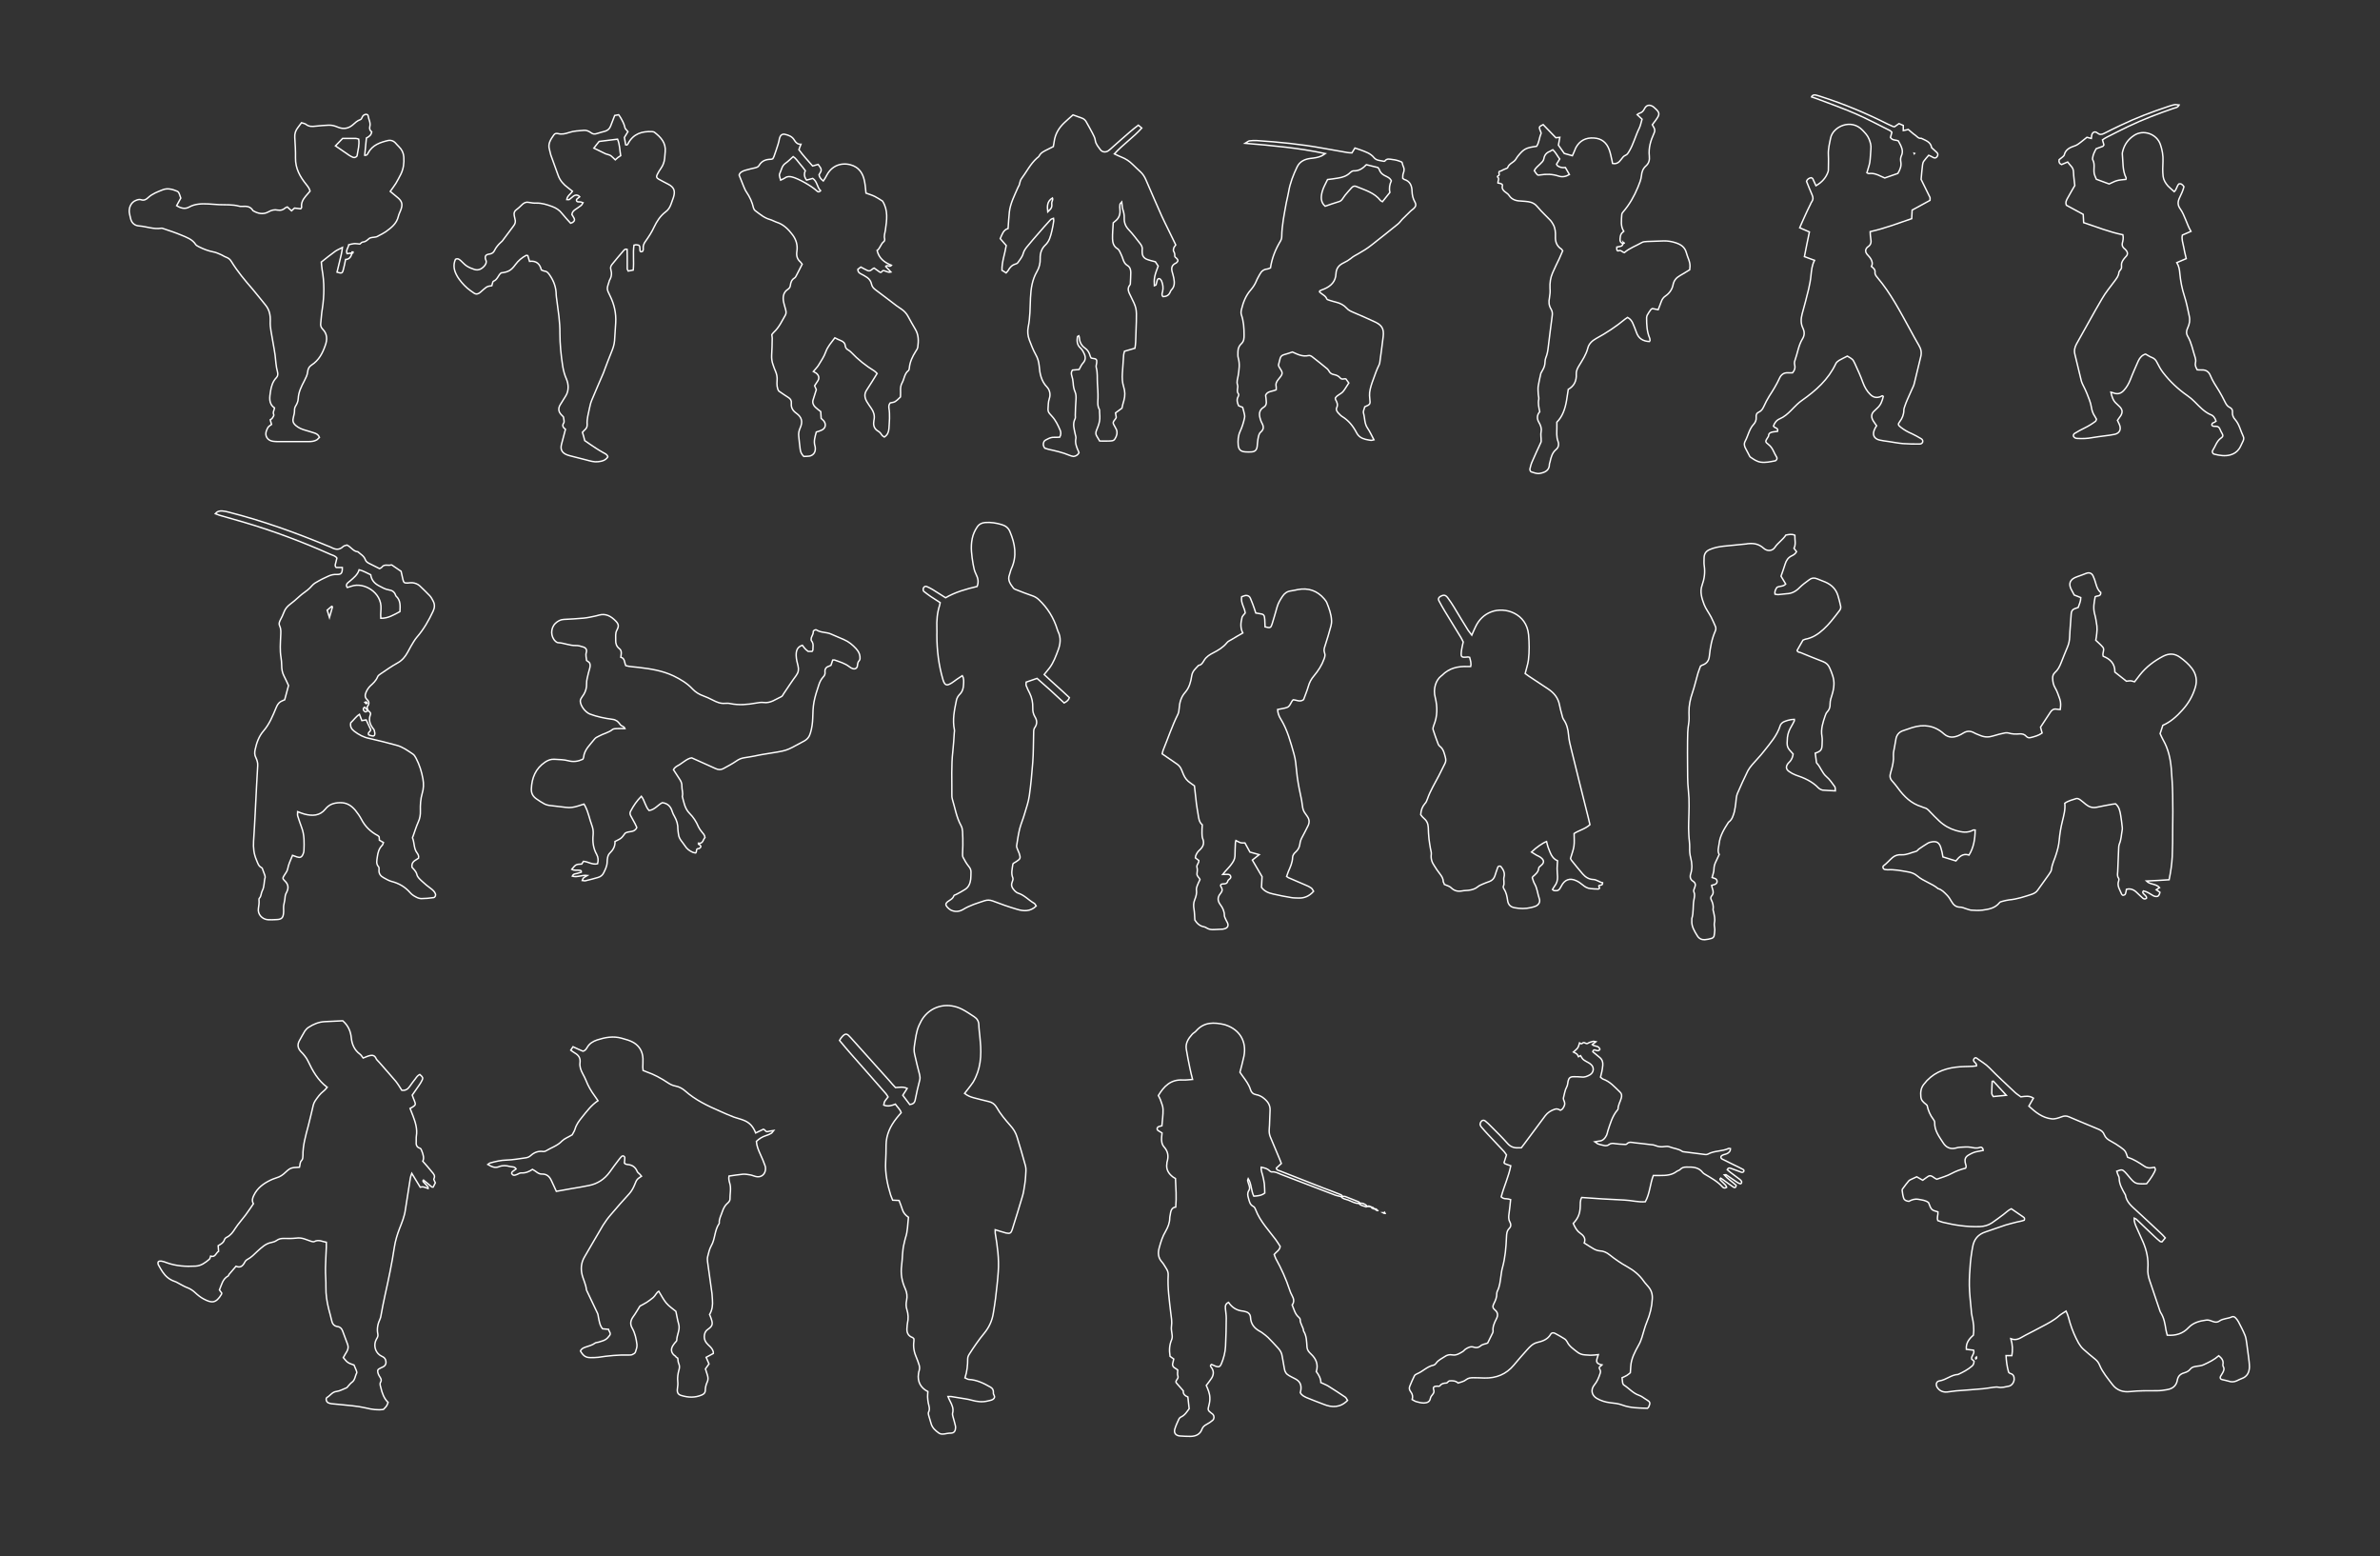 <?xml version="1.0" encoding="utf-8"?>
<!-- Generator: Adobe Illustrator 18.1.1, SVG Export Plug-In . SVG Version: 6.00 Build 0)  -->
<svg version="1.1" id="Layer_1" xmlns="http://www.w3.org/2000/svg" xmlns:xlink="http://www.w3.org/1999/xlink" x="0px" y="0px"
	 width="1668px" height="1090.3px" viewBox="0 0 1668 1090.3" enable-background="new 0 0 1668 1090.3" xml:space="preserve">
<rect x="0" y="0" width="1668" height="1090.3" fill="#333333" stroke="none"/>
<g>
	<path  fill="none" stroke="#ffffff" stroke-miterlimit="10" d="M970.1,850.2c0.1-0.2,0.3-0.4,0.4-0.6c0.1,0.2,0.1,0.4,0.2,0.6
		c-0.2,0-0.4-0.1-0.7-0.1c-0.2-0.1-0.3-0.3-0.5-0.4c0.3,0,0.5-0.1,0.8-0.1C970.3,849.8,970.2,850,970.1,850.2z"/>
	<path  fill="none" stroke="#ffffff" stroke-miterlimit="10" d="M961.1,845.6c0.1,1.3,1.1,1,1.9,1.2c0.7,0.5,1.4,0.9,2.1,1.4
		c0.4,0,0.7,0,1.1,0c-0.4,0-0.7,0-1.1,0c-0.2-1.4-1.2-1.3-2.2-1.2c-0.1-1.2-1.1-1-1.9-1.2c-1-0.9-2.1-1.1-3.3-0.4
		c0-0.3,0-0.7-0.1-0.9c-1.3-0.9-2.6-1.8-4.4-1.4c-0.3-0.3-0.5-0.8-0.9-1c-3.1-1.3-6.2-2.5-9.3-3.7c-0.7-0.3-1.5-0.1-2.3-0.2
		c-0.2-1.2-1.4-1.2-2.2-1.6c-3.7-1.5-7.4-2.9-11.2-4.3c-10.1-3.9-20.2-7.9-30.3-11.9c-0.9-0.4-2.3-0.4-2.5-2c1.1-1,2.3-2.1,3.5-3.2
		c-0.5-1.3-0.9-2.5-1.4-3.6c-2.1-5-4.2-10-6.3-15c-0.7-1.7-0.9-3.3-0.8-5.1c0.4-4.5,0.3-8.9,0.6-13.4c0.2-3.6-1.4-6.1-4-8.3
		c-1.7-1.5-3.7-2.5-6-2.9c-1.9-0.3-3.1-1.5-3.7-3.4c-1.1-3.6-3.3-6.5-5.5-9.5c-0.7-0.9-1.3-1.8-1.9-2.7c1-3.9,2-7.6,2.8-11.3
		c2-10.2-2.9-18.5-12.7-21.8c-0.3-0.1-0.6-0.2-0.9-0.3c-7.3-1.7-14.3-2-19.9,4.4c-0.8,1-2.1,1.5-2.9,2.5c-2.6,2.9-4.7,6.2-4,10.3
		c0.7,4.4,1.6,8.8,2.5,13.2c0.5,2.6,1.2,5.2,1.9,8c-2.5,0.2-4.7,0.5-6.9,0.4c-8.4-0.5-13.2,4.4-17.1,10.9c0.5,1.1,1.1,1.9,1.4,2.8
		c0.7,2.3,1.9,4.6,1.9,6.9c0.1,3.8-0.5,7.6-0.8,11.5c-0.8,0.2-1.6,0.3-2.3,0.6c-1.2,0.5-1.4,2-0.4,2.7c0.9,0.6,1.9,1.1,2.8,1.7
		c-0.1,1.1-0.2,2.1-0.3,3c-0.2,2.5,0.1,5,1.7,6.8c2.9,3.2,3.3,6.7,2.1,10.6c-0.1,0.3-0.1,0.6-0.1,1c-0.7,4.1,1.1,7.1,4.3,9.5
		c0.5,0.4,1.1,0.6,1.7,1c0.3,6.6,0.8,13.1,0.2,20c-3.2,0.4-3.5,3.1-3.9,5.6c-0.1,0.6-0.3,1.3-0.3,1.9c0,3.5-1.2,6.5-2.9,9.5
		c-2.2,3.6-3.4,7.6-4.5,11.6c-1,3.6-0.8,6.9,1.9,9.9c1.3,1.4,2.1,3.2,3.2,4.8c0.9,1.4,1.3,2.8,1.2,4.5c-0.5,8.8,0.8,17.5,1.8,26.3
		c0.4,3.2,1,6.3,0.5,9.5c-0.3,1.8,0.2,3.8,0.4,5.7c0.2,1.3,0.2,2.4-0.3,3.7c-1.5,3.5-1.8,7.1-1.1,11.6c0.9,0.6,1.7,1.3,2.6,1.9
		c-0.2,0.9-0.3,1.5-0.5,2.1c-0.7,2-0.3,3.4,1.6,4.4c0.6,0.3,1,0.7,1.7,1.2c0,1.4-0.4,3,0.1,4.2c0.7,2-1.7,2.7-1.3,4.5
		c0.2,0.3,0.5,0.6,0.8,1c1.4,1.6,2.9,3.2,4.3,4.9c-0.3,2.5,1.6,3.6,3.2,4.3c0.3,2.8,0.6,5.4,0.9,8.2c-1.5,2-2.9,4.5-5.7,5.8
		c-0.7,0.3-1.3,1-1.6,1.7c-1,2.2-2,4.3-2.7,6.6c-0.9,2.8,0.5,4.7,3.4,5c2.5,0.2,5.1,0.3,7.7,0.3c3.6-0.1,6.6-1.4,7.9-5.1
		c0.6-1.6,1.7-2.5,3.2-3.3c1.6-0.8,3-1.8,4.3-2.9c1.1-1,1.2-2.7,0.3-3.9c-0.3-0.5-0.9-0.8-1.4-1.2c-2.3-1.8-2.4-2.2-1.6-5.2
		c0.5-1.8,0.8-3.6,0.7-5.6c-0.1-3.2-1.4-5.9-2.5-8.5c1.3-1.8,2.6-3.3,3.6-4.9c1.7-2.6,1.9-5.3-0.2-7.9c-0.5-0.7-0.8-1.3,0.2-1.9
		c0.4,0.2,0.9,0.3,1.3,0.5c0.6,0.2,1.2,0.6,1.8,0.8c2,0.7,3,0.3,3.8-1.6c1.7-4,2.8-8.2,3-12.5c0.3-6.5,0.5-13.1,0.5-19.7
		c0-2.2-0.4-4.5-0.6-6.7c-0.2-1.9,0.2-3.4,2.2-4.3c2.5,3.7,5.8,5.7,10,6.1c0.5,0,0.9,0.2,1.4,0.3c2.4,0.4,3.9,1.9,4,4.1
		c0.2,4.7,2.7,7.7,6.6,9.8c0.7,0.4,1.4,0.8,2,1.3c1.3,1,2.6,1.9,3.7,3c2.4,2.4,4.6,4.8,6.9,7.3c1.6,1.7,2.7,3.5,3,5.9
		c0.4,2.8,1.1,5.6,1.5,8.5c0.3,2.3,1.3,3.9,3.3,5c1.3,0.7,2.5,1.4,3.8,2c3.6,1.7,5,4.1,4.5,8c-0.1,0.8-0.3,1.5-0.4,2
		c1.1,2,2.7,2.6,4.3,3.4c3.9,1.7,8,3.1,12,4.7c5.8,2.4,11.7,2.5,16.8-2.7c-0.5-0.8-0.9-1.8-1.6-2.3c-4-2.7-8-5.3-12-7.8
		c-1.5-0.9-3.2-1.5-5.1-2.4c0-2.9-1.5-5.5-3.2-7.7c1.6-5.2-0.3-9.1-3.7-12.3c-1.5-1.4-2.6-2.7-2.8-4.7c-0.3-3.9-0.2-7.9-2.4-11.4
		c-0.2-2.9-2.5-5.1-2.4-8.1c0-0.5-0.5-1.2-1-1.6c-2.6-2.2-3.3-5.4-4.6-8.6c1.6-2.1,1.2-4.3-0.1-6.6c-0.7-1.3-1.3-2.6-1.7-4
		c-2.5-7.6-5.8-14.9-9.7-21.9c-0.5-0.9-0.7-2-1.1-2.9c1.5-1.9,3.9-2.9,4.2-5.6c-1-1.5-1.9-3.1-3.1-4.7c-2.4-3.2-5-6.3-7.4-9.5
		c-2.7-3.6-5.1-7.3-6.7-11.5c-0.3-0.9-0.8-1.9-1.6-2.3c-2.6-1.3-2.8-3.7-3.5-6c-0.5-1.7-0.8-3.4,0.3-5.1c0.8-1.1,0.6-2.4,0.2-3.7
		c-0.3-1.1-0.8-2.1-1-3.2c-0.1-0.5,0.2-1,0.4-1.5c2.4,3.8,1.9,8.3,3.9,12.3c2.8-0.2,5.4-0.4,7.7-2.2c-0.1-2.3-0.1-4.3-0.3-6.4
		c-0.2-1.9-0.7-3.8-1.1-5.6c-0.4-1.9-1.4-3.8-1.1-6.1c2.3,0.5,4.3,0.9,5.8,2.5c0.4,0.4,1.1,0.8,1.6,0.8c2.4-0.3,4.4,0.9,6.4,1.7
		c12.5,4.8,25,9.6,37.6,14.4c1.5,0.6,3,0.8,4.6,1.2c1.2,1.7,3.2,1.8,4.9,2.4c2.5,0.9,4.8,2.5,7.6,2.4c1.1,1.5,3,1.6,4.5,2.2
		C958.9,845.2,960,845.4,961.1,845.6z"/>
</g>
<g>
	<path  fill="none" stroke="#ffffff" stroke-miterlimit="10" d="M1520.2,616.4c1.2-5.8,1.9-11,2.2-16.2c0.3-6.4,0.3-12.8,0.3-19.2
		c0.1-8,0.2-16,0-24c-0.1-6.2-0.5-12.5-1-18.7c-0.6-6.9-2.1-13.6-5.6-19.7c-0.9-1.5-1.5-3.2-2.2-4.6c0.6-1.9,1.2-3.7,1.9-5.8
		c5.3-2.3,9.7-6.2,13.7-10.7c4.2-4.6,7.2-9.8,9-15.7c1.5-4.8,0.8-9.4-2.4-13.6c-2.3-3-5-5.3-8-7.5c-3.9-2.9-7.8-3.1-12.1-0.9
		c-6.3,3.3-11.9,7.5-16.3,13.1c-1.3,1.6-2.5,3.3-3.7,4.8c-1.2-0.3-2.1-0.7-3.1-0.7c-1.1,0-2.1,0.3-2.6,0.3c-3-2.4-5.6-4.4-8.1-6.4
		c0.1-6.1-3.4-9.2-8.2-11.1c-0.8-2.3,1.2-4.5-0.2-6.3c-1.4-1.7-3.1-3.1-5-4.9c0.2-1.3,0.6-3,0.7-4.8c0.2-1.7,0.3-3.5,0.1-5.2
		c-0.4-3-0.9-6-1.7-8.9c-1-4-0.2-7.8,0.5-11.6c1.5-0.9,4.1,0,3.9-3c-1.9-1.4-2.7-3.6-3.4-6c-0.5-1.8-1.1-3.7-1.9-5.4
		c-1-2.3-2.9-2.8-5.1-1.9c-2.1,0.8-4.1,1.6-6.2,2.3c-5.1,1.7-6.4,5-3.7,9.6c0.6,1.1,1.2,2.2,1.7,3.2c1.6,0.6,3,1.2,4.6,1.8
		c0,2.5-1,4.6-1.8,6.9c-0.8,0.3-1.5,0.6-2.3,0.8c-1.7,0.6-2.5,1.8-2.6,3.6c-0.3,5.4-0.9,10.8-1.1,16.3c-0.1,2.4-0.5,4.7-1.5,7
		c-1.6,3.7-3,7.4-4.5,11.1c-1,2.5-2.2,5-4.3,6.8c-1.3,1.2-1.7,2.6-1.6,4.3c0.1,2.3,0.5,4.4,1.7,6.4c1.5,2.5,2.3,5.2,3.3,7.9
		c0.8,2.4,0.7,4.6,0.3,7.3c-1-0.1-1.8,0-2.5-0.2c-2-0.4-3.4,0.5-4.4,2.1c-2.3,3.5-4.5,6.9-6.9,10.5c0.4,1.3,0.7,2.7,1.1,4.1
		c-2.5,1.8-5.3,2.5-8.1,3.2c-1.2,0.3-2.2,0-3-0.9c-1.3-1.5-2.9-1.8-4.8-1.7c-2.6,0.2-5.1,0.2-7.6-0.6c-0.7-0.2-1.6-0.2-2.4-0.1
		c-2.8,0.6-5.6,1.2-8.3,2.1c-3,1-6,1-8.9-0.2c-1.6-0.7-3.3-1.2-4.8-2.1c-2.5-1.3-4.9-1.2-7.3,0.3c-1.1,0.7-2.2,1.3-3.4,1.8
		c-3.6,1.5-7,1.6-10.2-1.2c-6.5-5.9-14.1-7-22.3-4.4c-2,0.6-3.9,1.4-5.9,2c-3.5,1-5.2,3.4-5.6,6.9c-0.2,1.7-0.7,3.4-0.9,5.1
		c-0.3,1.7-0.8,3.5-0.7,5.2c0.3,3.8-0.5,7.3-1.5,10.8c-0.2,0.6-0.3,1.2-0.5,1.8c-0.7,2.2-0.4,4,1.2,5.7c1.4,1.5,2.7,3.2,3.9,4.8
		c4.3,5.9,9.3,10.9,16.6,13.1c0.6,0.2,1.2,0.6,1.8,0.7c1.7,0.3,2.8,1.4,3.9,2.6c2.2,2.3,4.4,4.6,6.8,6.8c3.3,3.1,7.2,5.3,11.6,6.6
		c4.1,1.2,8.1,1.9,12.1-0.3c0.3-0.2,0.9,0,1.4,0c-0.1,6.3-1,12.1-4.3,17.5c-4.5-1.5-7,1.4-9.2,4.1c-3.2-1-6.1-1.9-9.1-2.8
		c-0.2-1.1-0.4-2.2-0.6-3.2c-0.3-1.2-0.6-2.5-1-3.7c-1.1-3.1-2.7-4.1-5.8-3.7c-1.1,0.2-2.2,0.4-3.2,1c-2.1,1.2-4,2.6-6,3.9
		c-0.8,0.5-1.4,1.6-2.2,1.8c-3.4,0.8-6.5,2.6-10.2,2.4c-2.2-0.2-4.5,0.4-6.3,1.9c-2.2,1.9-4,4.1-6.3,5.8c-0.9,0.6-0.3,2.4,0.9,2.6
		c0.6,0.1,1.3,0.2,1.9,0.2c4.7-0.3,9.2,0.6,13.8,1.4c2.6,0.4,5.1,1.2,7,2.9c4.4,3.8,10.2,5.2,14.6,8.9c2.6,0.7,4.3,2.6,6.1,4.4
		c1.4,1.4,2.4,3,3.3,4.6c1.3,2.3,3,4,6.1,4c1.4,0,2.8,0.7,4.1,1.1c1.2,0.3,2.4,0.9,3.7,1c2.5,0.2,5.2,0.3,7.7,0
		c4.4-0.6,8.9-1.3,12-5.2c0.4-0.6,1.3-0.8,2.1-1c1.5-0.4,3.1-0.8,4.7-1c5.5-0.5,10.6-2.2,15.8-3.9c1.7-0.6,3.2-1.4,4.2-2.9
		c2.6-3.7,5.3-7.3,7.8-10.9c0.8-1.2,1.8-2.5,1.9-3.8c0.4-3.6,2.1-6.7,3.1-10c1.1-3.3,2-6.7,2.3-10.3c0.4-4.4,1.1-8.9,2.2-13.2
		c1-4.2,2.2-8.3,1.7-12.7c2.5-1.8,5.4-2.4,8.1-3.3c0.7-0.2,1.9,0.3,2.6,0.8c1.4,1,2.7,2.2,4.1,3.3c2.2,1.8,4.6,2.6,7.6,2
		c3.6-0.8,7.2-1.4,10.8-2.1c0.8-0.1,1.6-0.2,2.4-0.3c2.6,2.2,3.1,5.2,3.6,8.2c0.5,2.8,0.8,5.7,1.1,8.5c0.1,0.6,0,1.3-0.1,1.9
		c-0.6,3.1-0.6,6.3-1.9,9.4c-0.6,1.4-0.5,3.1-0.6,4.7c-0.2,4.9-0.4,9.9-0.6,14.8c-0.1,1.6-0.5,3.1,0.6,4.6c0.3,0.4,0.3,1.3,0.1,1.8
		c-1.4,3.6,0.9,6.4,2.1,9.5c0.1,0.3,0.8,0.8,1.1,0.7c0.6-0.1,1.3-0.5,1.5-1c0.4-1,0.5-2.1,0.7-3.2c2.9-0.8,5.3,0.3,7.3,2.3
		c1.4,1.3,2.8,2.7,4.2,3.9c0.7,0.6,1.7,0.9,2.6,0c0.1-1.5-1.2-2.1-2-3c-0.5-0.6-1.1-1.2-0.2-2.1c2.5,0.5,4.6,2,6.8,3.3
		c0.8,0.5,1.8,0.7,2.7,0.6c1.2-0.1,1.7-1.3,2.1-2.9c-0.7-0.5-1.6-1.1-2.6-1.8c0.9-0.6,1.5-1,2.3-1.5c-2.6-2.9-6.5-1.9-9.2-4.6
		C1509.8,617.1,1514.8,616.7,1520.2,616.4z"/>
</g>
<g>
	<path  fill="none" stroke="#ffffff" stroke-miterlimit="10" d="M475,951.6c0.2,1.4,0.2,2.8,0.7,3.8c0.7,1.6,0.6,3,0.1,4.6
		c-0.7,2.6-1.1,5.2-0.8,8c0.2,1.6,0,3.2-0.2,4.7c-0.4,2.8,0.2,4.4,2.9,5.1c4.7,1.4,9.4,1.6,14.1-0.4c1.5-0.6,2.5-1.6,2.5-3.2
		c0-2.1,0.5-4.1,1.4-6c0.7-1.5,0.6-3.1,0.1-4.7c-0.5-1.5-1-3-1.4-4.4c0.9-1.3,1.7-2.4,2.5-3.5c-0.7-1.7-1.3-3.1-2-4.6
		c1.9-1,3.5-1.9,5-2.7c0-0.6,0.1-1,0-1.2c-0.5-1.9-1.8-3.3-3.3-4.6c-2.1-1.9-3.4-4.2-2.9-7.2c0.3-1.6,0.9-2.9,2.4-3.9
		c3.3-2.3,3.6-3.7,2.4-7.3c-0.3-1-0.8-2.1-1.2-3.1c1.9-3.2,2.3-6.7,2-10.3c-0.1-1.4-0.2-2.9-0.3-4.3c-1-7.4-2.1-14.9-3.1-22.3
		c-0.2-1.2-0.2-2.6,0.1-3.8c0.6-2.5,1.2-5.1,2.4-7.3c2.9-4.9,2.3-11,5.6-15.7c0.1-0.1,0.1-0.3,0.1-0.5c-0.2-2.9,1.3-5.2,2.1-7.8
		c0.8-2.3,1.8-4.4,3.7-6c0.8-0.6,1.7-1.8,1.7-2.7c-0.1-3.8,1-7.6-0.2-11.4c-0.5-1.6-0.8-3.3-0.5-4.9c3.5-0.5,6.7-1,9.8-1.3
		c1.7-0.1,3.5,0.2,5.2,0.5c1.2,0.2,2.4,0.8,3.7,1.1c3.1,0.8,5.9-0.7,6.7-3.8c0.3-1.2,0.3-2.6-0.1-3.7c-0.9-2.7-2.1-5.3-3.3-8
		c-1.3-2.9-2.6-5.8-2.8-9.1c2-1.9,4.1-3.2,6.6-4c1.4-0.4,2.7-1,3.9-1.7c0.4-0.2,0.7-0.8,1.6-1.9c-1.9,0.3-3,0.4-4,0.7
		c-1.6,0.6-1.9-1.4-3.2-1.6c-1.8,0.9-3.6,1.7-5.4,2.6c-1.7-4.4-4.2-7.3-8.4-8.9c-2.2-0.9-4.6-1.4-6.8-2.2c-3.3-1.2-6.5-2.7-9.7-4.1
		c-8.8-3.8-17.4-7.9-24.7-14.4c-1.7-1.5-4.1-2.8-6.3-3.2c-2.4-0.4-4.2-1.4-6-2.6c-4.5-3-9.3-5.6-14.5-7.4c-0.9-0.3-1.7-0.7-2.5-1
		c-0.1-0.9-0.2-1.6-0.2-2.2c0-2.1,0.2-4.2,0.1-6.2c-0.2-4.8-2.5-8.7-6.5-11.1c-2.6-1.5-5.6-2.3-8.5-3.1c-5.8-1.6-11.4-0.6-17,1.2
		c-3,1-5.5,2.5-7.1,5.3c-0.7,1.1-1.3,2.3-3,2.6c-2.1-0.9-4.4-1.9-6.9-3.1c-0.5,0.8-1,1.5-1.6,2.4c1.1,0.8,2,1.5,2.9,2
		c2.6,1.5,4,3.5,3.6,6.7c-0.4,2.8,0.6,5.4,1.9,7.8c0.8,1.6,1.7,3.1,2.3,4.7c1.5,3.9,3.6,7.5,6.1,10.9c0.7,1,1.5,2.1,2.3,3.3
		c-4.7,3.1-7.9,7.5-11.3,11.7c-2,2.5-3.9,5-4.8,8.2c-0.5,1.7-1.6,3.1-2,4c-2.8,1.7-5.4,2.6-7.1,4.3c-3.2,3.4-7.6,4.7-11.4,7
		c-0.5,0.3-1.2,0.5-1.8,0.4c-3.4-0.5-6.3,0.6-8.7,2.8c-1,0.9-2.1,1.4-3.4,1.6c-4.6,0.6-9.2,1.5-13.8,1.6c-3.9,0.1-7.6,1-11.2,2
		c-0.5,0.1-1,0.6-1.7,1.1c2.8,1.6,5,2.7,7.9,1.5c2.4-1,5.1-0.8,7.6-0.1c1.4,0.4,3.3-0.1,4.3,1.7c-0.9,0.7-1.8,1.3-2.7,2
		c-0.3,0.3-0.5,1-0.4,1.3c0.3,0.5,0.9,1,1.4,1.1c0.7,0.1,1.5-0.2,2.3-0.5c1-0.4,2.1-1.2,3.1-1.1c3,0.2,5.6-1,7.8-2.5
		c2.4,1.2,4,3.4,6.6,3.3c3.4-0.1,5.3,1.7,6.6,4.5c0.7,1.4,1.3,2.9,2,4.3c0.5,1.1,1,2.3,1.5,3.3c3.7-0.7,7.1-1.3,10.6-1.9
		c4.1-0.7,8.2-1.3,12.3-2.2c6-1.2,10.9-4.4,14.5-9.4c2.1-3,4.3-5.9,6.6-8.9c0.6-0.8,1.2-1.5,1.9-2.2c0.3-0.2,0.9-0.3,1.3-0.1
		c0.4,0.2,0.8,0.7,0.8,1c0,1.4-0.2,2.7-0.3,3.8c0.4,0.4,0.5,0.6,0.6,0.7c0.5,0.1,0.9,0.3,1.4,0.4c3.4,0.2,5.7,1.7,7,4.9
		c0.3,0.8,1.3,1.3,1.9,2c0.4,0.4,0.7,0.8,1.1,1.3c-3.3,2.2-3.3,2.2-4.9,6.2c-0.9,2.2-2.1,4.3-3.7,6.1c-4.3,4.7-8.6,9.5-12.7,14.4
		c-2.1,2.4-4,5-5.7,7.7c-4.4,7.3-8.5,14.7-12.8,21.9c-2.2,3.6-2.8,7.4-2.1,11.5c0.7,4.1,3,7.7,3.3,11.9c0,0.1,0.1,0.3,0.2,0.4
		c2.5,5.3,5.1,10.6,7.6,16c0.4,0.8,0.4,1.8,0.6,2.7c0.6,2.8,0.9,5.7,2.9,8.1c1.4,0.1,2.8,0.3,4.2,0.4c0.3,1.6,1.9,2.7,0.8,4.2
		c-0.8,1.1-1.8,2.3-3,3c-1.5,0.9-3.2,1.2-4.9,1.8c-0.8,0.2-1.7,0.2-2.3,0.6c-2,1.5-4.3,2-6.6,2.8c-1.5,0.5-3,1.1-3.7,2.8
		c2.1,3.5,3.7,4.6,7.1,4.6c1.8,0,3.5,0,5.3-0.2c7.1-1.1,14.3-1.8,21.5-1.6c0.8,0,1.7,0,2.4-0.3c0.8-0.4,1.9-0.9,2.2-1.7
		c0.6-1.7,1.3-3.7,1.1-5.4c-0.5-3.9-1.3-7.9-3.3-11.4c-1.8-3.1-1.1-5.7,0.9-8.4c1.5-2,2.7-4.3,4.5-7.1c1.1-0.6,2.9-1.5,4.7-2.6
		c1.6-1,3.1-2.2,4.6-3.4c1.5-1.3,2.2-3.4,3.9-4.4c1.8,2.9,3.2,5.8,5.2,8.2c2,2.4,4.8,4.2,6.8,5.9c0.7,3.1,1.1,6,1.9,8.7
		c1.3,4.1-1.3,7.7-1.3,11.6c0,0.4-0.5,0.8-0.8,1.2c-0.5,0.6-1.1,1.2-1.5,1.9c-2.3,3.1-1.7,6,1.5,8.1
		C473.7,950.9,474.4,951.2,475,951.6z"/>
</g>
<g>
	<path  fill="none" stroke="#ffffff" stroke-miterlimit="10" d="M1117.8,800c1.3-0.2,2.1-0.4,2.8-0.5c2.8-0.1,4.3-2,5.4-4.2
		c0.4-0.8,0.5-1.8,0.8-2.8c1.7-5.1,3.1-10.4,6.7-14.7c0.2-0.2,0.5-0.5,0.5-0.8c0-2.8,1.6-5.1,2.3-7.8c0.4-1.5,0.3-2.9-0.9-4
		c-3.7-3.5-7-7.5-12.1-9.2c-0.5-0.2-1-0.8-1.6-1.3c0.3-1.3,0.6-2.5,0.9-3.7c0.3-1.6,0.6-3.1,0.7-4.7c0.2-2.2-0.5-4.1-2.3-5.5
		c-1.6-1.3-3.1-2.6-4.7-3.9c0.2-1.1,0.8-1.5,1.7-1.2c1.2,0.5,2.4,0.9,3.3-0.5c-0.8-2.8-3.8-1.8-5.4-3.3c0.8-0.6,1.4-1.2,2.5-2
		c-1-0.2-1.4-0.4-1.8-0.3c-1.2,0.4-2.6,0.6-3.6,1.3c-1.4,1-2.3-0.9-3.5-0.3c-0.4,0.2-0.8,0.7-1.2,0.7c-0.4,0-0.8-0.3-1.3-0.6
		c-0.4,1.2-0.6,2.5-1.3,3.5c-0.8,1.1-1.9,1.9-3,2.9c2.6,1.3,2.6,1.3,3.6,3.3c0.5-0.3,0.9-0.6,1.4-0.8c1.6,2.7,1.6,2.7,4,4.1
		c1.1,0.6,2.3,1.2,3.2,2c2.5,2,2.2,5.6-0.5,7.3c-1.8,1-3.6,1.9-5.9,1.6c-1.9-0.2-3.8-0.2-5.8-0.2c-2.2,0-3.2,0.9-3.7,3
		c-0.3,1.4-0.3,3-1,4.2c-1.3,2.3-1.5,4.9-2.2,7.3c-0.2,0.5-0.1,1.3,0.1,1.8c0.6,1.3,1.1,2.6,0.4,4.1c-0.6,1.3-1.2,2.6-2.7,3.1
		c-1.3-0.7-2.4-1.3-4-0.7c-2.7,0.9-4.9,2.3-6.6,4.5c-4.8,6.4-9.6,12.8-14.3,19.2c-0.8,1.1-1.7,2.3-2.5,3.3c-0.9,0-1.6,0-2.2,0
		c-3.1,0.2-5.5-0.8-7.6-3.2c-3.6-4.1-7.5-7.9-11.3-11.7c-1.3-1.4-2.7-2.7-4.2-3.9c-0.8-0.7-1.9-0.6-2.6,0.1
		c-1.1,1.2-1.3,2.6-0.3,3.9c1.5,1.9,3.2,3.6,4.8,5.4c3.7,4,7.5,7.9,11.2,11.9c0.7,0.8,1.3,1.8,1.8,2.5c-0.7,2.1-1.2,3.8-1.7,5.4
		c0.3,0.5,0.4,0.7,0.5,0.7c1.3,0.5,2.6,1,4.2,1.5c-1.4,7.5-4.8,14.5-6.7,21.8c1.2,1.1,2.4,1.3,3.7,1.3c0.9,0,1.8,0.3,2.9,0.6
		c-0.4,3.4-0.6,6.6-1.1,9.7c-0.3,2.1-0.5,4.1,0.6,6c0.9,1.6,0.8,3.2-0.4,4.4c-1.8,1.8-1.9,3.9-2,6.2c-0.3,7.2-0.9,14.4-2.8,21.3
		c-0.6,2-0.8,4.1-1.1,6.1c-0.5,3.5-0.8,7-2.4,10.2c-0.3,0.6-0.5,1.2-0.5,1.8c0.1,2.7-0.9,5-2.1,7.3c-0.9,1.7-0.8,3,0.7,4.2
		c2.3,1.8,2.4,4,1.1,6.4c-1.4,2.7-2.7,5.5-2.3,8.7c0,0.3-0.1,0.6-0.2,0.9c-1.2,2.4-2.3,4.8-3.6,7.3c-1.6,0.7-3.6,0.7-5.1,2.1
		c-1.1,1-2.9,1.4-4.5,0.8c-2.2-0.8-4.1,0.2-5.8,1.3c-0.7,0.4-1.1,1.1-1.8,1.6c-2.3,1.4-4.7,3-7.5,2.5c-2.2-0.4-3.8,0.1-5.4,1.2
		c-2.1,1.4-4.5,2.4-6,4.6c-0.4,0.6-1.2,1.3-1.9,1.4c-4.4,0.9-7.4,4.4-11.4,6c-0.7,0.3-1.6,0.8-1.9,1.4c-1.2,2.4-2.3,4.9-3.3,7.4
		c-0.6,1.4-0.2,2.7,0.8,4c1.2,1.5,1.5,3.4,0.9,5.3c1.1,0.6,2.1,1.3,3.1,1.5c1.7,0.5,3.4,0.9,5.2,0.9c2.1-0.1,4.1-0.7,4.5-3.4
		c0.2-1,1-1.9,1.7-2.8c0.7-0.9,1-1.7,0.6-3c-0.6-1.8,0.1-2.5,2.1-2.6c0.8,0,2,0.2,2.2-0.2c1.2-1.7,2.7-1.9,4.6-2
		c0.7,0,1.3-1.4,2.1-1.5c2.2-0.2,4.4-0.1,6.1,1.5c1.9-0.7,4-1,5.4-2.2c1.7-1.4,3.4-1.5,5.3-1.5c2.6,0,5.1,0.1,7.7,0.2
		c8.3,0.2,15.3-2.6,20.7-9.1c3-3.6,6-7.1,9.1-10.5c2-2.2,4-4.5,7.2-5.3c3.8-0.9,7.4-2.1,9.5-5.8c0.6-1.1,1.9-1.2,3-0.6
		c2.3,1.2,4.5,2.5,6.6,3.8c0.8,0.5,1.5,1.3,1.9,2.1c1.5,3.2,4.4,5,7,7.1c1.7,1.4,3.6,2,5.7,2.1c1.4,0,2.9,0.3,4.3,0.2
		c1.5,0,3.1-0.2,4.9-0.4c-0.4,1.3-0.9,2.4-1.1,3.4c-0.4,1.8,0.3,2.8,2.3,3.5c0.4,0.1,0.9,0.2,1.4,0.3c-0.8,1-2.7,1.3-1.7,2.9
		c0.8,1.3,0.7,2.2,0.2,3.5c-0.9,2.7-2,5.3-3.9,7.6c-2.7,3.3-2,7.2,1.6,9.4c2.9,1.7,6.1,2.7,9.5,3.1c2.8,0.3,5.8,0.6,8.4,1.6
		c5.9,2.2,11.9,2.1,17.7,2.3c0.5-0.5,0.8-0.7,0.9-1c1.3-2.8,1-3.5-1.5-5c-1.8-1-3.4-2.5-5.3-3.1c-4.2-1.4-7-4.9-10.6-7.2
		c-0.5-0.3-0.8-1-0.9-1.6c-0.2-1.2-0.3-2.4-0.4-3.5c1.3-0.6,2.3-1,3.3-1.6c0.9-0.6,1.8-1.3,2.5-1.9c0.1-1.6,0.2-3,0.3-4.4
		c0.3-5.6,3-10.4,5.6-15.1c1-1.7,1.6-3.4,2.2-5.2c1.2-3.6,2-7.4,3.5-10.9c2.2-5.2,3.5-10.6,3.8-16.2c0.2-3.3-0.7-6-2.7-8.4
		c-1.1-1.4-2.4-2.6-3.4-4.1c-3-4.3-7-7.5-11.5-10c-4.4-2.4-8.4-5.2-12.3-8.3c-2.1-1.7-4.3-2.7-6.9-2.8c-1.4-0.1-2.8-0.6-4.1-1.3
		c-2.2-1.2-4.3-2.7-6.8-4.2c1.3-3.5-0.7-5.4-3.2-7.2c-2.2-1.6-3.4-4.1-4.5-6.5c3.5-3.8,4.7-6.8,4.9-11.8c0.1-2-0.2-4.2,1-6.4
		c4.8,0.3,9.7,0.7,14.6,1c5.1,0.3,10.2,0.6,15.3,0.8c4.9,0.2,9.7,1.6,14.7,1.2c3.2-5.8,3.3-12.4,5.6-18.4c1.8,0,3.4,0,4.9,0
		c4,0,8-0.2,11.4-2.8c0.7-0.6,1.9-0.7,2.5-1.4c1.2-1.3,2.6-1.7,4.2-1.7c4.4-0.1,8.7-0.1,11.7,3.9c0.3,0.4,0.7,0.6,1.1,0.9
		c4.5,2.7,9.2,5.2,12.8,9.2c0.6,0.7,1.6,1,2.8,0.2c-0.2-0.5-0.4-1.1-0.7-1.5c-1.1-1.2-2.3-2.2-3.4-3.3c-0.4-0.4-1-0.9-0.1-1.7
		c0.5,0.3,1,0.7,1.5,1c2.5,1.8,4.9,3.6,7.4,5.3c1,0.7,1.8,0.4,2-1.2c-2.6-2.4-5.8-4.4-8.4-7.3c0.6-0.1,1-0.3,1.2-0.2
		c2.6,1.8,5.2,3.6,7.9,5.4c0.6,0.4,1.4,0.8,2.1,1c0.2,0.1,0.7-0.1,0.8-0.3c0.2-0.4,0.3-0.9,0.2-1.3c-0.3-0.5-0.7-1-1.2-1.4
		c-2.3-1.8-4.6-3.4-6.9-5.2c-0.7-0.5-1.4-1.2-2-1.7c0.7-1.4,1.6-1.3,2.6-0.9c2.6,0.9,5.1,1.9,7.6,2.8c0.3,0.1,1-0.1,1.2-0.4
		c0.6-0.6,0.3-1.3-0.2-1.6c-2.2-1.2-4.5-2.3-6.8-3.4c-2.6-1.3-5.2-2.5-7.7-3.8c-0.6-0.3-1.4-0.9-1.1-1.9c1-1.5,2.8-1.3,4.2-2
		c1.5-0.7,2.5-1.8,2.5-3.5c-0.6-0.1-0.9-0.3-1.2-0.2c-4.6,2.2-10.1,1.5-14.6,4c-0.5,0.3-1.3,0.4-1.9,0.3c-5.2-0.6-10.4-1.3-15.7-2
		c-0.2,0-0.3-0.1-0.4-0.2c-2.7-1.9-6-2-9-3.2c-1-0.4-2.2-0.4-3.3-0.2c-2.3,0.4-4.4,0.2-6.6-0.7c-1.2-0.5-2.5-0.6-3.8-0.7
		c-3.5-0.4-7-0.9-10.5-1.2c-2-0.2-4-1.1-5.8,0.9c-0.3,0.3-1.2,0.3-1.8,0.2c-2.1-0.1-4.2-0.2-6.2-0.5c-1.6-0.3-3.1-0.4-4.5,0.7
		c-1.2,1-2.7,0.8-4.1,0.4c-1.2-0.3-2.5-0.5-3.7-1C1119.5,801.3,1118.9,800.7,1117.8,800z"/>
</g>
<g>
	<path  fill="none" stroke="#ffffff" stroke-miterlimit="10" d="M676,766.1c1-1.3,1.8-2.3,2.6-3.3c1.1-1.5,2.4-3,3.4-4.6
		c5.3-8.9,6-18.7,5-28.8c-0.2-2.4-0.4-4.8-0.7-7.1c-0.1-1.4-0.3-2.9-0.3-4.3c-0.1-2.5-1.2-4.3-3.2-5.6c-2.8-1.8-5.6-3.8-8.6-5.3
		c-9.2-4.7-20.2-3-26.8,5.5c-1.3,1.7-2.4,3.8-3.3,5.8c-2,4.4-2.4,9.3-3.2,14c-0.3,2.1-0.4,4.1,0.1,6.2c1.1,4.8,2.2,9.6,3.5,14.4
		c0.3,1.3,0.4,2.4,0.1,3.7c-1.2,4.6-2.3,9.3-3.2,14c-0.4,2.1-1.6,2.9-3.8,3.2c-1.7-2.2-3.3-4.3-4.9-6.5c1.1-1.7,2-3.1,3.1-4.8
		c-2.9-1.4-5.6-0.7-8.2-0.6c-1.5-1.6-2.9-3.1-4.2-4.7c-9.1-10.1-18.2-20.2-27.2-30.3c-2.4-2.7-3.6-3.8-6.7,0.2
		c-0.4,0.5-0.7,1.1-1.1,1.8c2.8,3.3,5.5,6.7,8.4,9.9c8,9.1,16.1,18.2,24.1,27.4c0.6,0.7,1,1.5,1.5,2.3c-0.9,1.2-1.8,2.1-2.4,3.2
		c-0.4,0.7-0.4,1.7-0.6,2.5c3,1.2,5.6,0.3,8.1-0.7c1.5,2.2,3.4,3.7,4.1,6c-1.1,1.3-2.2,2.5-3.2,3.8c-4.4,5.5-7.3,11.6-7.4,18.8
		c0,4-0.1,8-0.3,12c-0.4,8,1.2,15.6,3.5,23.1c0.4,1.2,0.9,2.3,1.4,3.6c1.6,0.1,3,0.1,4.5,0.2c0.8,2.2,1.7,4.2,2.3,6.3
		c0.7,2.4,2.3,4.1,4.3,5.5c-0.6,4.9-0.5,9.8-2.1,14.4c-0.4,1.2-0.6,2.5-0.9,3.7c-1.4,5.1-1.1,10.5-1.8,15.7
		c-0.8,5.7,0.2,11.2,2.6,16.4c1.2,2.7,1.4,5.2,0.9,7.9c-0.5,2.3-0.5,4.5,0.2,6.6c1,3.1,1.1,6.3,0.4,9.5c-0.2,0.9-0.2,1.9-0.3,2.9
		c-0.4,3.4,0.5,6,4,7.2c0.3,0.1,0.4,0.5,0.8,0.9c0,0.4,0.1,1.1,0,1.7c-0.6,4.1,0.2,7.9,1.9,11.7c0.6,1.3,1,2.7,1.5,4.1
		c0.6,1.5,0.8,3.1,0.3,4.7c-0.3,0.8-0.4,1.5-0.5,2.3c-0.8,5.5,1.6,9.9,6.6,12.4c-0.1,1.2-0.2,2.5-0.2,3.8c0.1,1.4,0.2,2.9,0.5,4.3
		c0.5,2.2,1.3,4.3,0.1,6.5c-0.2,0.5,0,1.3,0.1,1.9c0.6,2.1,1.3,4.3,1.9,6.4c0.9,2.7,3,4.5,5.2,6.1c1.7,1.2,3.6,0.8,5.6,0.4
		c1.1-0.2,2.2-0.3,3.3-0.3c1.5-0.1,2.4-1,2.7-2.3c0.2-0.9,0.3-1.9,0.1-2.8c-0.4-2-1.1-4-1.6-6c-0.2-0.9-0.6-1.9-0.4-2.8
		c0.9-3.2-0.4-5.9-1.8-8.6c-0.5-0.9-0.9-1.9-1.4-3.1c1,0,1.7-0.1,2.3,0c3.3,0.5,6.6,1,9.9,1.6c1.4,0.2,2.8,0.5,4.2,0.9
		c3.9,1.1,7.8,1.6,11.8,0.5c1.5-0.4,3.2-0.4,4.2-2c0.8-1.4-0.8-2.4-0.6-3.6c0.2-1.9-0.6-3.2-2-4c-4.7-2.7-9.6-5.1-15.2-5.4
		c-0.8,0-1.6-0.7-2.7-1.1c1.5-4.5,1.9-8.9,1.9-13.4c0-1.3,0.6-2.4,1.3-3.5c3.2-5,6.5-9.8,10.3-14.4c3.4-4.1,5.6-8.9,6.4-14.3
		c0.5-3.3,1.1-6.6,1.5-10c0.7-6.2,1.5-12.4,1.9-18.6c0.7-9.2-0.6-18.2-2.1-27.2c-0.1-0.7,0-1.5,0-2.4c2.7,0.8,5.1,1.7,7.6,2.3
		c2.7,0.6,3.5,0.1,4.3-2.4c2.5-7.9,5-15.9,7.3-23.8c0.8-2.6,1-5.3,1.5-8c0.3-1.9,0.5-3.8,0.6-5.7c0.1-2.4,0.5-4.9-0.1-7.1
		c-1.8-6.8-3.9-13.5-5.9-20.2c-0.9-3.1-2.6-5.8-4.8-8.2c-3.5-4-6.9-8-9.5-12.6c-1.3-2.2-3.1-3.6-5.6-4.1c-3.6-0.8-7.1-1.8-10.7-2.7
		C680.1,768.5,678.2,767.8,676,766.1z"/>
</g>
<g>
	<path  fill="none" stroke="#ffffff" stroke-miterlimit="10" d="M209.9,817.8c-6.4,0.3-6.3,0.3-11.2,4.8c-0.9,0.8-2.1,1.5-3.2,2
		c-1.9,0.8-4,1.3-5.8,2.2c-5,2.4-9.3,5.5-11.8,10.7c-1,2-1.5,3.8-0.3,5.9c-1.9,2.7-3.6,5.4-5.5,7.9c-2.4,3.2-5.1,6.1-7.3,9.5
		c-1.5,2.4-3.2,4.8-5.9,6.1c-0.7,0.3-1.4,1-1.6,1.7c-0.7,2.2-2.5,3.1-4.4,4.2c0.1,1.3,0.2,2.6,0.3,3.9c-1.9,1.2-2.3,4.5-5.6,3.4
		c-0.3,0.8-0.4,1.8-0.9,2.2c-2.8,2.4-5.8,4.6-9.6,4.8c-6.9,0.4-13.7,0-20.3-2.4c-1.2-0.5-2.4-0.9-3.7-1.1c-0.7-0.1-1.8,0-2.1,0.4
		c-0.4,0.5-0.3,1.6,0,2.2c0.9,1.7,1.9,3.3,2.9,4.9c2.1,3.1,4.8,5.5,8.5,6.7c1.3,0.4,2.6,1.3,3.8,1.9c1.7,0.9,3.4,1.9,5.1,2.5
		c2.1,0.8,3.9,2,5.6,3.6c1.7,1.6,3.7,3.2,5.8,4.3c5.5,2.9,8.6,3.4,12.6-3.4c0.1-0.1,0-0.3,0.1-0.7c-0.4-0.6-1-1.4-1.6-2.2
		c1.5-3.6,2.2-7.7,6.1-9.8c0.3-0.2,0.4-0.9,0.7-1.2c1.5-1.8,3-3.6,4.8-5.6c3,1.3,4.7-0.1,6.1-2.8c0.4-0.8,1.1-1.6,1.9-2
		c2.8-1.4,4.8-3.7,7-5.7c2.9-2.6,5.8-5.5,10-6.2c1.2-0.2,2.5-0.7,3.5-1.4c1.5-1.1,3.1-1.4,4.9-1.4c2.9,0.1,5.8,0.1,8.6-0.2
		c2.2-0.3,4.1-0.1,6.1,0.6c1.5,0.5,3,1.1,4.5,1.6c0.7,0.2,1.7,0.5,2.3,0.2c3-1.6,5.5,0,8.4,0.5c0,1.3,0,2.4,0,3.5
		c-0.2,4.8-0.5,9.6-0.6,14.4c-0.1,4.5,0.4,8.9,0.3,13.4c-0.1,5.3,0.7,10.5,2,15.6c0.6,2.5,1.4,4.9,1.9,7.4c0.5,2.7,1.6,4.4,4.4,4.8
		c1.7,0.2,2.8,1.4,3.4,3c1.1,3.1,2.3,6.3,3.5,9.4c0.7,1.8,0.4,3.4-0.5,5c-0.9,1.4-1.7,2.9-2.5,4.3c1.2,1.3,2,2.6,3.1,3.3
		c1.2,0.9,2.8,1.3,4.4,1.9c0.5,1.2,1.1,2.5,1.6,3.8c0.2,0.6,0.5,1.4,0.3,1.8c-1.2,2.1-1.1,5-3.5,6.6c-1,0.7-1.7,1.8-2.6,2.7
		c-0.3,0.3-0.5,0.8-0.9,1c-2.4,0.9-4.7,2.3-7.1,2.6c-3.1,0.3-4.4,2.9-6.7,4.2c-1.1,0.6-0.6,3,0.7,3.7c0.7,0.3,1.5,0.6,2.3,0.7
		c1.7,0.2,3.5,0.3,5.3,0.5c6.3,0.7,12.7,1,19,2.5c4,1,8.2,1.6,12.2,1c2.3-2.3,2.3-2.3,3.3-4.9c-2.9-2.8-4.2-6.5-5.1-10.4
		c-0.3-1.4-1-2.6,0-4.1c0.6-1,0.1-2.2-0.5-3.1c-1-1.5-1.8-3-1.7-4.8c0.2-0.4,0.3-0.7,0.6-0.9c1-0.6,1.9-1.1,2.9-1.5
		c1.1-0.5,1.9-1.2,2.2-2.4c0.4-1.8-0.3-3.7-1.8-4.6c-0.8-0.5-1.7-0.8-2.5-1.4c-3.4-2.5-4.4-7.3-2.3-11.1c0.7-1.1,1.3-2.2,1-3.6
		c-0.8-3.8,0-7.3,1.6-10.7c0.3-0.7,0.5-1.5,0.6-2.3c0.9-4.7,1.7-9.4,2.8-14.1c2.5-11.2,4.9-22.5,6.6-33.9c0.7-4.5,2-8.7,3.6-12.9
		c1.7-4.3,3.5-8.6,4.1-13.2c1.1-7.4,2.3-14.8,3.5-22.3c0.1-0.9,0.5-1.7,1-3.2c2.2,3.6,4,6.7,5.9,9.7c2-0.4,2-0.4,5.5,0.9
		c0-0.5,0.1-1-0.2-1.3c-0.8-1-1.8-1.8-2.6-2.8c-0.4-0.5-1.3-1-0.4-1.8c2,1.7,3.9,3.3,5.9,4.9c0.2,0.1,0.6,0,0.9,0
		c0.5-1,1.1-2.1,1.5-3c-0.4-1.1-1.3-2.2-1-2.8c1.1-2.1-0.2-3.4-1.3-4.7c-2-2.5-4.1-4.9-6.5-7.6c1.1-2.1,0.3-4.8-0.8-7.5
		c-0.3-0.8-0.5-1.4-1.4-1.7c-2.2-0.7-2.6-2.5-2.4-4.6c0.1-1.3-0.1-2.6,0.1-3.8c0.8-4.9-0.6-9.5-2.3-14c-0.7-1.8-1.3-3.5-2.1-5.4
		c0.8-0.4,1.3-0.7,1.8-1c2-1.3,2.2-1.8,1.4-3.9c-0.6-1.5-1.2-2.9-1.7-4.4c1.7-2.4,3.3-4.7,4.8-6.9c0.8-1.2,1.6-2.4,2.2-3.7
		c0.7-1.5,0.4-2.1-1.7-3.9c-1.3,0.6-2.2,1.7-3,2.9c-1.3,1.8-2.8,3.5-4,5.4c-1.4,2.1-3.1,3.1-5.6,2.8c-1.4-2.2-2.7-4.4-4.3-6.4
		c-3.8-4.5-7.8-8.9-11.7-13.4c-0.7-0.8-1.7-1.6-2.1-2.6c-0.8-1.9-2.3-2.3-3.9-2c-1.7,0.3-3.2,1.1-5.1,1.8c-0.6-0.8-1.3-2-2.2-2.7
		c-3.9-2.8-5.7-7-6.1-11.5c-0.5-4.7-2.2-8.6-6-11.9c-4,0.2-8.3,0.4-12.6,0.6c-4.1,0.2-7.8,1.7-11.2,3.9c-1,0.6-2,1.6-2.7,2.6
		c-1.4,2.2-2.5,4.5-3.8,6.7c-1.7,2.9-1.2,5.5,1,7.8c0.9,0.9,1.8,1.8,2.6,2.9c0.9,1.1,1.7,2.3,2.3,3.6c3.3,7,7,13.6,13.5,18.5
		c-1,1.1-1.7,2.1-2.7,2.8c-2.3,1.8-4,4.2-5.6,6.5c-0.6,0.9-1.1,1.9-1.4,3c-1.2,5-2.3,10-3.6,14.9c-1.8,6.8-3.8,13.5-3.7,20.7
		c0,1.1-0.1,2.4-0.8,3.2C210,814.4,210.4,816,209.9,817.8z"/>
</g>
<g>
	<path  fill="none" stroke="#ffffff" stroke-miterlimit="10" d="M1012.3,619.7c1.8,0.8,3.6,1.2,4.6,2.2c2.3,2.3,4.8,2.9,7.9,2.3
		c1.4-0.3,2.9-0.2,4.3-0.4c2.4-0.3,4.7-0.9,6.6-2.5c0.9-0.8,2.2-1.3,3.3-1.8c1.6-0.7,3.2-1.3,4.9-1.9c1.9-0.7,3.2-2.1,3.8-4
		c0.6-2,1.3-3.9,2-5.9c0.3-1,1.7-1.2,2.3-0.4c1.7,2.1,2.8,4.4,2.1,7.1c-0.6,2.2,0.6,4.4-0.5,6.6c-0.2,0.4,0.1,1.3,0.4,1.8
		c1.7,2.5,2.2,5.3,2.6,8.1c0.4,3,2.1,4.6,4.9,5.1c3.8,0.7,7.6,0.8,11.4-0.1c1.2-0.3,2.5-0.6,3.6-1.1c2.1-1.1,3.1-3,2.3-5.2
		c-1.2-3.4-1.4-7.2-3.3-10.4c-0.8-1.3-1.1-2.9-1.6-4.2c0.2-0.4,0.2-0.6,0.3-0.7c1.9-1.7,4-3.2,4.2-6.1c0.1-0.6,0.9-1.2,1.5-1.7
		c2.4-1.9,2.7-3.8-0.5-6c-0.8-0.5-1.7-0.9-2.5-1.3c-1.2-0.7-2.4-1.4-3.6-2.2c3.3-3.2,8.1-6.5,10.6-7.4c0.4,1.4,0.6,2.8,1.1,4.1
		c1.5,3.6,2.4,7.6,6.6,9.4c-0.1,1.9-0.3,3.7-0.3,5.4c0,1.9,0.2,3.8,0.3,5.7c0.1,2.5-0.5,4.7-2.1,6.7c-0.6,0.7-0.9,1.6-1.4,2.3
		c0.5,0.4,0.7,0.8,0.9,0.8c2.9,0.3,3.7-0.1,5.2-3.1c2.3-4.6,6-6,10.6-3.8c1.6,0.7,3,1.8,4.4,2.9c1.6,1.4,3.4,2.4,5.5,2.6
		c1.9,0.2,3.8,0.3,5.7,0.3c0.2,0,0.4-0.4,0.6-0.6c-0.2-0.6-0.3-1.1-0.5-1.7c0.8-0.7,2.8,0.1,2.7-2.1c-2.3-0.4-4.1-2.2-6.6-2.3
		c-3.1-0.1-5.5-1.7-7.4-3.9c-2.7-3.1-5.3-6.4-7.9-9.6c-0.4-0.5-0.5-1.1-0.6-1.3c0.9-3.1,2-5.8,2.4-8.6c0.4-2.8,0.1-5.7,0.1-8.8
		c3.3-2.2,7.7-3.1,11.1-6.2c-0.4-1.7-0.8-3.4-1.2-5.1c-3.9-15.7-7.9-31.3-11.7-47c-0.9-3.5-1.8-7.1-2.1-10.8
		c-0.3-3.9-1.2-7.5-3.4-10.7c-0.7-1-1-2.3-1.3-3.6c-0.6-2.2-1.2-4.3-1.6-6.5c-0.9-5.1-3.9-8.7-8-11.4c-4.5-3-9.1-6-13.6-9
		c-0.9-0.6-1.8-1.3-2.5-1.8c0.8-3.3,1.9-6.4,2.3-9.5c0.7-5.9,0.6-11.8,0.1-17.7c-1.4-14.9-16.5-19.8-26.2-16
		c-5,1.9-8.6,5.5-10.9,10.3c-0.9,1.8-1.7,3.7-2.7,6c-1-1.3-1.8-2.3-2.5-3.3c-3.4-5.4-6.7-10.9-10-16.4c-1.3-2.2-2.8-4.3-4.3-6.4
		c-1.6-2.2-3-2.3-5.4-0.9c-1.1,0.7-1.5,1.7-0.9,2.8c1.3,2.4,2.6,4.8,4,7.1c3.8,6.3,7.7,12.5,11.5,18.8c0.7,1.2,1.3,2.5,1.6,3.1
		c-0.5,2.4-1,4.1-1.2,5.8c-0.6,5-0.4,5.2,4.6,4.7c0.3,0,0.6,0.2,1.1,0.3c0.5,2,1.3,4,0.7,6.4c-0.9,0-1.5,0-2.1,0
		c-6.8-0.3-13,1.1-18,6.2c-0.1,0.1-0.2,0.2-0.4,0.3c-2.1,1.6-3.4,3.8-4.2,6.3c-0.9,3-0.9,5.9-0.1,9c1.6,6.5,1.6,13-1,19.3
		c-0.4,1-0.8,2.3-0.5,3.2c1,3.3,2.3,6.6,3.5,9.9c0.2,0.6,0.6,1.2,1.1,1.6c2.7,2,3.2,5,4,7.9c0.4,1.5,0.4,2.8-0.3,4.2
		c-1.4,2.9-2.8,5.7-4.3,8.6c-2.8,5.4-6,10.5-8,16.3c-0.4,1.2-0.9,2.4-1.8,3.3c-1.9,2.2-2.7,4.7-2.9,7.7c0.6,0.7,1.1,1.6,2,2.3
		c2.1,1.7,3.2,3.9,3.3,6.6c0.1,2.7,0.2,5.4,0.5,8.1c0.2,2.2,0.7,4.4,1,6.6c0.2,1.4,0.8,2.8,0.6,4.2c-0.4,3.1,0.5,5.7,2.2,8.1
		c1.2,1.9,2.4,3.8,3.8,5.5c1.3,1.7,2.4,3.3,2.4,5.6C1011.7,618.3,1012.1,618.9,1012.3,619.7z"/>
</g>
<g>
	<path  fill="none" stroke="#ffffff" stroke-miterlimit="10" d="M1191.8,466.7c-0.6,1.7-1.3,3.3-1.8,5c-1.3,4.4-2.3,9-3.8,13.4
		c-1.6,4.6-2.6,9.2-2.5,14.1c0.1,2.6,0.2,5.2-0.2,7.7c-0.7,4.1-0.8,8.3-0.8,12.4c0,5.4-0.1,10.9,0,16.3c0.1,6.1-0.1,12.2,0.6,18.2
		c0.8,7.4,0.4,14.7,0.2,22c-0.1,3-0.1,6.1,0.1,9.1c0.1,3,0.7,6,0.6,9c-0.1,2.4,0.1,4.8,0.7,7.1c1,3.8,1.2,7.6,0,11.3
		c-0.7,2.1-0.2,4,1.6,5.1c2,1.3,1.9,2.8,1.2,4.5c-0.4,1-1,2.1-0.5,3.2c0.8,1.7,0.3,3.5,0,5.2c-0.9,4.4-0.1,9-1.5,13.3
		c-0.1,0.4,0.1,1,0,1.4c-0.3,4.1,1.8,7.3,3.8,10.6c1.2,2,3,2.9,5.2,2.8c1.7-0.1,3.5-0.5,5.1-1c0.6-0.2,1.4-1,1.5-1.6
		c0.3-1.4,0.4-2.8,0.5-4.3c0-1.6-0.6-3.3-0.3-4.8c0.7-2.8-0.1-5.4-0.6-8c-0.1-0.5-0.4-1-0.3-1.4c0.4-2.5-0.2-4.7-1.3-6.9
		c-0.5-0.9-0.4-1.9,0.3-2.7c1.4-1.5,1.2-3.2,0.6-4.9c-0.3-0.7-0.4-1.5-0.6-2.5c0.8-0.2,1.3-0.4,1.9-0.5c1.2-0.4,2-1.1,1.9-2.4
		c-0.1-1-0.7-1.7-1.8-2c-0.6-0.1-1.1-0.4-1.7-0.6c0.5-2.1,1.3-3.9,1.3-5.7c0-2,0.5-3.7,1.4-5.5c0.8-1.6,1.5-3.2,2.3-4.9
		c-1.4-2.4-0.4-4.9-0.1-7.4c0.6-5.8,3.6-10.5,6.6-15.2c2.6-1.8,3.3-4.6,4.1-7.3c0.5-2,0.7-4.1,1-6.1c0.3-2.2,0.3-4.6,1.1-6.6
		c2.3-5.4,4.8-10.8,7.4-16.1c0.8-1.5,1.9-2.9,3-4.2c2.7-3.2,5.7-6.1,8.2-9.4c4.4-5.6,9.3-11,11.5-18.1c0.2-0.7,0.8-1.4,1.4-1.9
		c1.4-1.2,5.8-2.4,8.4-2.4c0,0.3,0.2,0.7,0.1,0.9c-0.6,1.3-1.3,2.6-2,3.8c-1.5,2.5-2.6,5.1-2.9,8c-0.5,6.6-0.4,6.9,4,11.6
		c-0.2,1.8-0.9,3.6-2.1,5.1c-0.5,0.6-1.2,1.1-1.6,1.7c-1.5,2.1-1.3,3.9,0.8,5.4c1.4,1,3,1.9,4.6,2.5c6,2,11.6,4.4,16.1,9.1
		c0.7,0.7,1.9,1.3,2.9,1.5c2.8,0.3,5.7,0.3,8.9,0.5c-0.1-1.2,0-2.3-0.4-2.9c-1.8-2.4-3.5-5.1-5.8-7c-3.2-2.7-4.1-6.8-6.9-9.6
		c-0.2-0.2-0.2-0.6-0.2-0.9c-0.3-2-0.5-4.1-0.8-6c3.9-1.3,4.7-2.3,4.8-6.1c0.1-1.9,0.2-3.9-0.1-5.7c-0.9-5.1,0.7-9.8,2.3-14.5
		c0.3-0.9,0.7-1.9,1.3-2.5c1.6-1.6,2.2-3.6,2.1-5.7c0-2.3,0.7-4.4,1.4-6.5c0.7-2.3,1.2-4.5,1.3-7c0.2-4.2-1.3-7.8-2.9-11.5
		c-0.9-2.2-2.3-3.7-4.6-4.6c-5.4-2.1-10.7-4.2-16-6.4c-0.8-0.3-2-0.1-2.3-1.5c1.4-2.4,2.8-4.9,4.1-7.2c0.6-0.3,1.1-0.5,1.5-0.6
		c5.1-0.9,9.2-3.6,12.9-7c1.9-1.7,3.6-3.6,5.3-5.6c2.1-2.4,3.9-5,5.9-7.5c0.8-1,1-2,0.8-3.1c-0.6-2.5-1.1-5-1.9-7.4
		c-1.4-4.6-4.5-7.6-8.9-9.5c-1.9-0.8-3.9-1.5-5.8-2.3c-2-0.8-3.8-0.6-5.4,0.7c-2.3,1.7-4.7,3.4-6.7,5.4c-2.6,2.7-5.5,4.3-9.2,4.4
		c-1.9,0.1-3.8,0.5-5.7,0.6c-0.8,0.1-1.5-0.2-2.4-0.3c-0.4-2.1,0.5-3.5,1.4-4.8c2-1,4.4-0.4,6.1-2.3c-1.1-1.8-2.1-3.5-3.3-5.5
		c1-2.8,2-5.6,2.9-8.5c0.8-2.6,2.1-4.6,4.7-5.8c1.3-0.6,2.5-1.4,3.3-2.9c-0.5-0.7-1.1-1.4-1.8-2.3c1.5-2.9,0.5-6,0.6-9.2
		c-2.2-1-4.2-0.5-6.3-0.1c-2.1,3.3-5.5,5.3-7.7,8.6c-1.8,2.7-5.4,2.9-7.9,0.6c-3.1-2.8-6.6-3.6-10.6-3.2c-0.5,0-1,0.1-1.4,0.2
		c-5.4,0.5-10.8,1.1-16.2,1.6c-3.3,0.4-6.6,1-9.7,2.4c-2.5,1.1-3.7,2.9-3.8,5.6c0,1.9-0.2,3.9,0.1,5.7c0.7,4.7,0.1,9.2-1.5,13.6
		c-1.7,4.6-0.2,9.2,1.4,13.5c1.2,3.1,3.3,5.8,4.9,8.8c1.1,2.1,2,4.3,3,6.5c0.5,1.1,0.4,2.2,0,3.2c-2.5,5.6-3.6,11.6-4.2,17.6
		c-0.3,3-1.6,5.1-4.4,6.2C1193.1,465.9,1192.6,466.2,1191.8,466.7z"/>
</g>
<g>
	<path  fill="none" stroke="#ffffff" stroke-miterlimit="10" d="M871,443.5c-2.8,1.6-5.3,3-7.7,4.5c-1.2,0.7-2.7,1.3-3.5,2.4
		c-2.6,3.2-6,5.2-9.5,7c-2.4,1.2-4.8,2.7-6.3,5.1c-1,1.6-1.8,3.4-4,3.7c-2,2.2-4.3,3.9-4.8,7.3c-0.6,4.1-1.7,8.3-4.5,11.5
		c-3,3.3-4,7.2-4.3,11.4c-0.1,1.4-0.3,2.9-0.9,4.1c-4.1,8.2-6.9,16.8-10.4,25.3c-0.3,0.8-0.4,1.7-0.6,2.4c3.6,2.5,6.8,4.7,10.2,7
		c1.5,1,2.6,2.3,3.3,4c1,2.4,1.8,4.9,3.4,6.8c1.5,1.9,3.9,3.2,5.7,4.6c0.5,4.3,0.9,8.4,1.4,12.5c0.3,2.5,0.8,5,1.2,7.6
		c0.4,2.7,0.7,5.4,2.9,7.2c-0.1,2.1-0.3,4-0.2,6c0,1.3,0.1,2.6,0.5,3.7c1.4,3.3,0.2,5.9-2.3,8.1c-1.3,1.1-2,2.4-2.6,3.9
		c-0.2,0.4-0.1,0.9-0.2,1.5c0.9,0.7,1.8,1.3,2.4,1.8c0.1,2.1-1.9,3-1.3,4.9c0.4,1.3,0.2,2.8,0,4.3c-0.2,1.9,1.6,2.6,2.1,4.2
		c-0.6,1.3-1.3,2.5-1.8,3.9c-0.4,1-0.8,2.2-0.7,3.2c0.4,2.5-0.3,4.8-1.2,7c-0.9,2.2-0.9,4.3-0.5,6.6c0.4,2.3,0.4,4.7,0.6,7.6
		c1.3,2.1,3.3,4.3,6.6,4.8c0.6,0.1,1.2,0.5,1.7,0.8c1.6,1,3.3,1.2,5.1,1.1c2.1-0.1,4.1-0.2,6.2-0.3c0.3,0,0.6-0.1,0.9-0.2
		c2.4-0.5,3.3-2.1,2.4-4.2c-0.3-0.7-0.8-1.4-1.1-2.1c-0.4-1-1.1-2.1-1.1-3.1c0-2.9-1.2-5.4-2.8-7.5c-2.1-2.8-2.1-5.3,0-7.8
		c1.3-1.6,1.7-2.8,0.5-4.7c-0.8-1.2-0.2-2.1,1.4-2.1c1.6,0,2.8-0.2,3.3-2c0.1-0.5,0.7-1,1.2-1.4c0.7-0.5,1.1-1.2,0.8-2
		c-0.4-1.1-1.3-1.3-2.3-1.3c-0.9,0-1.7,0.1-3.3,0.1c0.9-1.1,1.4-1.7,1.8-2.2c1.4-1.6,2.9-3,4.1-4.7c1.4-1.8,2.6-3.7,2.7-6
		c0.1-3,0.1-6.1,0.3-9.1c0-0.6,0.2-1.1,0.4-1.8c1.2,0.6,2.1,1.2,3.1,1.5c1,0.3,2.2,0.2,3.2,0.2c1.2,2.3,2.4,4.4,3.5,6.4
		c2.1,0.6,4,1.1,6.5,1.8c-1.9,1.5-3.3,2.6-4.8,3.8c2.2,3.8,4.3,7.4,6.8,11.6c-0.1,2-0.3,4.8-0.4,7.5c2.1,2.9,5.1,4,8.3,4.7
		c4.2,1,8.4,1.8,12.7,2.5c1.6,0.3,3.2,0.2,4.8,0.3c4.2,0.2,7.7-1.3,10.7-4.7c-0.5-0.8-0.9-1.8-1.6-2.3c-1.1-0.8-2.5-1.5-3.8-2
		c-4.1-1.8-8.2-3.5-12.3-5.3c-0.4-0.2-0.8-0.5-1.2-0.8c0.5-1.3,0.8-2.4,1.2-3.4c1.4-3.2,2.9-6.4,3-10c0-1.3,1-2.8,2-3.6
		c1.8-1.6,2.8-3.4,3.1-5.7c0.2-1.9,0.9-3.7,1.9-5.4c1.3-2.2,2.3-4.6,3.5-6.8c1.4-2.5,1.5-4.8-0.2-7.2c-0.5-0.7-0.9-1.3-1.4-2
		c-1.2-1.5-1.8-3.3-2-5.3c-0.3-2.7-0.8-5.4-1.4-8c-1.2-5.5-2.2-11-2.7-16.5c-0.4-4-0.7-8-1.8-11.8c-2.4-8.4-4.6-17-9.3-24.6
		c-1.3-2-2.1-4.3-2.2-6.7c2.3-0.5,4.5-0.7,6.5-1.4c2.4-0.8,2.7-3.9,4.4-5.4c2.4,0.1,4.7,1.8,7.3-0.1c1-2.9,2.4-6,3.3-9.2
		c0.8-2.9,2.1-5.3,4-7.5c3-3.6,5.5-7.4,7.1-11.9c0.5-1.4,0.9-2.7,0.3-4.2c-0.7-1.8-0.2-3.3,0.4-5.1c1.5-4.5,2.8-9.1,4.1-13.8
		c0.3-1.2,0.5-2.5,0.4-3.8c-0.2-4.4-1.7-8.4-3.3-12.4c-0.4-1-1.2-1.9-1.9-2.8c-4.9-5.7-11.1-7.8-18.5-6.4c-1.6,0.3-3.1,0.7-4.7,0.9
		c-2.6,0.3-4.5,1.6-5.9,3.7c-1.6,2.4-3.1,4.8-3.9,7.7c-1.1,4-2.3,8-3.5,11.9c-0.9,2.7-1.3,2.8-4.9,1.9c-0.1-1.7-0.1-3.4-0.2-5.1
		c-0.2-3.3-0.7-3.8-3.9-4.2c-0.8-0.1-1.5-0.3-2.4-0.4c-0.7-2.2-1.4-4.3-2.2-6.4c-0.5-1.3-1.1-2.7-1.6-4c-0.6-1.4-1.7-1.9-3.1-1.9
		c-1,0.1-2,0.6-3,0.9c-0.8,4.4,2.1,7.6,2.5,11.4c-0.8,1.1-2.2,2.2-2.3,3.4C869.6,436.2,869.1,439.8,871,443.5z"/>
</g>
<g>
	<path  fill="none" stroke="#ffffff" stroke-miterlimit="10" d="M562.3,452.1c-3.9,1.3-4.4,4.3-4.3,7.4c0.1,2.4,0.7,4.8,1.3,7.1
		c0.6,2.5,0.3,4.5-1.3,6.7c-3.1,4.1-5.8,8.4-8.7,12.6c-0.5,0.8-1,1.9-1.7,2.2c-4,1.8-7.6,4.8-12.5,4.1c-1.7-0.2-3.5,0.1-5.2,0.4
		c-6,1.1-12,1.6-18,0.4c-1.2-0.3-2.6-0.3-3.8-0.2c-3.2,0.3-5.9-0.9-8.6-2.3c-2.1-1.1-4.3-2.1-6.5-2.9c-2.9-1-5.5-2.6-7.6-4.8
		c-3.8-4.1-8.4-6.8-13.3-9.2c-7.8-3.7-16.1-5-24.6-6c-3-0.4-6-0.4-8.9-1.2c-1.1-2.3-0.6-5.2-3.5-5.9c0.1-1,0.2-1.8,0.3-2.6
		c0.1-1.3-0.2-2.6-1.3-3.4c-2-1.5-2.7-3.6-2.6-5.9c0.1-2.4-0.4-4.8,0.8-7c1.5-2.8,1.4-4.2-0.7-6.4c-3.3-3.4-7-5.6-11.9-4.2
		c-1.1,0.3-2.1,0.6-3.2,0.8c-2.5,0.5-5,1.1-7.5,1.3c-4.6,0.4-9.2,0.7-13.8,0.9c-2.4,0.1-4.3,1.2-5.9,2.7c-3.6,3.4-3.5,9.6,0.2,12.8
		c0.5,0.4,1.1,0.8,1.7,0.8c4.1,0.2,8,2.1,12.2,2c1.9-0.1,3.8,0.5,5.6,1.1c1.7,0.6,2.5,2,1.9,3.8c-0.6,2,0.1,3.8,0.2,5.6
		c0.7,0.6,1.7,1,2.1,1.7c0.4,0.8,0.5,1.9,0.3,2.8c-0.2,1.4-0.8,2.8-1.1,4.2c-0.5,2.5-1.4,5-1.3,7.5c0.1,2.9-0.6,5.3-2,7.6
		c-0.6,0.9-1.3,1.8-1.8,2.7c-0.3,0.5-0.6,1.2-0.6,1.8c0,3.4,3.5,7.9,6.7,9.2c5.1,1.9,10.4,3,15.8,3.7c1.1,0.1,2.2,0.5,3.1,1.1
		c1,0.7,1.8,1.8,2.6,2.8c0.7,1,2.4,0.8,3.1,2.6c-2.1,0-3.8-0.1-5.5,0c-1.1,0.1-2.5,0-3.2,0.6c-2.8,2.3-6.4,2.9-9.4,4.6
		c-1.1,0.6-2.5,1.1-3.2,2.1c-3.1,4-7.2,7.4-7.7,12.9c0,0.4-0.4,0.9-0.6,1.3c-3.3,1.5-6.5,2-10.2,1c-3-0.8-6.3-0.8-9.5-1
		c-2.5-0.2-4.6,0.6-6.7,2c-6.7,4.5-9.3,11.1-9.6,18.8c-0.1,3.1,1.1,5.2,3.5,6.9c1.8,1.3,3.7,2.5,5.7,3.6c0.9,0.5,2.1,0.8,3.2,1
		c4,0.5,7.9,0.9,11.9,1.4c2.9,0.4,5.7-0.1,8.5-1c1.3-0.5,2.7-0.8,4.1-1.3c0.4,0.7,0.8,1.3,1,1.8c2.1,4.2,2.9,8.8,4.5,13.1
		c0.8,2.1,1.1,4.2,0.9,6.5c-0.5,4.8,0,9.5,2.5,13.9c1.1,2,1.2,4.2,0.6,6.5c-3.7,0.9-6.6-1.5-9.9-1.7c-0.4,0.7-0.8,1.3-1.2,1.9
		c-4.1,0.2-4.1,0.2-7,3.7c1.8,1,3.8,0.4,5.6,0.7c0.6,0.1,1.3,0.1,1.1,1.3c-0.9,0.3-2,0.6-3,0.9c-1.1,0.3-2.5,0.1-3.3,1.9
		c3.5,1,6.7-1,10.6-0.5c-1.3,0.8-2.2,1.2-2.8,1.8c-0.4,0.3-0.5,1-0.8,1.7c1,0.1,1.7,0.4,2.2,0.2c2.9-0.7,5.9-1.4,8.8-2.3
		c1.8-0.5,3.2-1.6,4-3.3c1.1-2.3,2.3-4.5,2.4-7.2c0.1-2.3,0.2-5,2-6.7c2.3-2.2,3.7-4.8,3.5-8c1.6-0.9,3.1-1.4,4.3-2.4
		c1.2-1,2-2.4,2.8-3.4c2.6-1.8,6.5-0.1,8.2-4c-0.4-0.9-0.8-1.9-1.3-2.8c-1-1.8-2-3.7-3-5.5c-0.6-1.1-0.6-2.1,0-3.2
		c2-3.8,4.4-7.3,7.5-10.4c2.4,3.2,2.8,7.3,5.4,10c4.1-0.6,6.3-4.1,9.3-5.5c3.9,0.5,5.9,2.8,6.9,6.1c0.4,1.2,0.9,2.4,1.6,3.5
		c1.6,2.8,2.5,5.8,2.4,9.1c0,1.1,0.3,2.2,0.4,3.3c0.3,3.5,2.9,5.6,4.6,8.3c1.3,2.1,3.2,3.5,5.5,4.5c0.7,0.3,1.5,0.3,2,0.4
		c1-1.1-0.1-3.1,2-3c0.4,0,0.8-0.4,1.2-0.7c0.6-0.5,0.5-1.3-0.3-1.9c-0.4-0.3-1.3-0.3-1.1-1.2c3.4,0.6,3.3-2.6,4.7-4
		c-0.2-1.9-1.4-2.8-2.2-3.9c-0.9-1.1-1.8-2.3-2.4-3.6c-1.5-3.6-3.5-6.7-6.3-9.5c-3.2-3.2-3.9-7.6-5-11.8c0.7-2.4-0.4-4.8-0.3-7.1
		c0.1-2.1-0.7-3.7-1.8-5.3c-1.4-2.1-2.8-4.2-4.1-6.3c1-2,2.7-2.6,4.2-3.5c1.3-0.9,2.6-1.8,3.9-2.7c1.5-1,3-1.9,4.7-2.1
		c5.7,2.5,11.2,5,16.7,7.5c1.9,0.9,3.7,1,5.5,0c3.1-1.7,6.2-3.3,9.1-5.3c1.8-1.3,3.6-2,5.7-2.3c2.4-0.3,4.7-0.8,7.1-1.2
		c1.9-0.4,3.7-0.8,5.6-1.1c18.8-3.1,14.9-1.8,28.9-9.3c2.5-1.3,3.9-3.2,4.6-5.8c1-3.4,1.5-6.8,1.6-10.4c0.1-3.8,0.2-7.7,0.9-11.4
		c0.8-4.1,2.1-8,3.4-11.9c0.6-1.9,1.6-3.9,2.9-5.3c1.1-1.2,1.6-2.1,1.4-3.7c-0.2-2,0.7-3.4,2.7-4c0.6-0.2,1.1-0.5,1.5-0.7
		c0.5-1.4,0.9-2.6,1.2-3.6c0.6,0,1-0.2,1.2-0.1c3.6,1.3,7.3,2.3,10.4,4.7c0.7,0.6,1.6,1.1,2.5,1.4c1.5,0.5,3-0.3,3.2-1.9
		c0.2-1.4,0.2-2.7,1.4-3.9c0.5-0.5,0.5-1.8,0.4-2.7c-0.2-2.2-1.3-3.9-2.7-5.5c-2.4-2.6-5.1-4.9-8.4-6.3c-3.1-1.3-6.2-2.6-9.3-4
		c-3.2-1.4-6.9-0.8-10-2.8c-0.7-0.5-2.4,0.4-2.3,1.1c0.1,1.7-1,3-1.4,4.4c-0.2,0.7-0.2,1.8,0.2,2.2c1.6,2,0.9,4.3,0.9,6.4
		c0,0.3-0.3,0.5-0.6,0.9c-0.9,0-1.8,0-2.7,0C564.5,455.1,563.4,453.6,562.3,452.1z"/>
</g>
<g>
	<path  fill="none" stroke="#ffffff" stroke-miterlimit="10" d="M674.4,473.4c1.3,2.1,1,4.1,0.9,6.2c-0.1,2.6-0.7,4.9-2.7,6.9
		c-1.1,1.1-2,2.6-2.3,4.1c-1.4,6.9-2.9,13.7-1.4,20.8c0.1,0.6,0,1.3-0.1,1.9c-0.3,4.3-0.5,8.6-1,12.9c-1.2,10.2-0.6,20.4-0.7,30.7
		c0,1,0,2,0.3,2.9c1.9,6.2,2.9,12.8,6.1,18.6c0.7,1.2,1,2.7,1.1,4.1c0.2,3.2,0.2,6.4,0.2,9.6c0,2.1-0.2,4.1-0.2,6.2
		c0,0.8,0,1.7,0.3,2.3c1.2,2.2,2.4,4.5,4,6.4c1.1,1.3,1.7,2.6,1.6,4.3c-0.1,1.6,0,3.2-0.2,4.8c-0.4,2.9-1.4,5.5-4,7.1
		c-2,1.3-4.1,2.4-6.2,3.5c-0.5,0.3-1.5,0.4-1.6,0.9c-0.7,2.2-2.8,3-4.4,4.2c-1.4,1.2-1.6,2.2-0.3,3.7c0.7,0.8,1.6,1.6,2.5,2.1
		c3,1.5,6,1.2,8.7-0.4c4.7-2.9,9.9-4.4,15-6.1c1.9-0.6,3.6-0.6,5.6,0.1c5.7,2.2,11.4,4.2,17.2,5.9c4.6,1.4,9.3,1.7,13.4-2.3
		c-0.5-0.7-0.8-1.6-1.4-1.9c-3.9-2.2-6.8-5.7-11.2-7.1c-0.9-0.3-1.7-0.9-2.4-1.6c-1.5-1.7-2.9-3.4-1.9-6c0.4-1,0.9-2.3,0.5-3.2
		c-1.3-3.1-0.4-6.2,0-9.2c0-0.3,0.2-0.5,0.4-0.9c0.6-0.4,1.3-0.8,2-1.2c3-1.9,3.2-2.5,2.1-5.8c-0.4-1.1-0.9-2.1-1.3-3.1
		c-0.3-0.7-0.6-1.6-0.5-2.3c0.6-3.9,1.2-7.9,2.1-11.7c0.9-3.5,2.4-6.9,3.4-10.4c1.3-4.3,2.8-8.6,3.4-13c1.1-7.7,1.8-15.6,2.4-23.4
		c0.5-6.5,0.4-13.1,0.6-19.6c0.1-1.6-0.2-3.2,0.8-4.6c1.8-2.5,1.7-5.1,0.1-7.6c-1.2-2-1.6-4.1-1.5-6.4c0.1-3.6-0.6-7-2.2-10.2
		c-0.9-1.7-1.7-3.4-2.4-5.2c-0.3-0.8,0-1.8,0-2.5c2.7-0.9,5-1.7,7.6-2.6c3.1,2.8,6.4,5.6,9.6,8.5c3.2,2.9,6.3,5.8,9.4,8.7
		c1.7-0.9,3-1.8,3.7-3.7c-5.8-5.5-12-10.8-17.7-16.2c1.4-1.8,2.6-3.2,3.8-4.7c2.8-3.8,4.4-8.2,6-12.5c1.6-4.2,2.1-8.7-0.1-13
		c-0.2-0.4-0.3-0.9-0.5-1.4c-2.5-8.1-6.8-15.1-13-20.9c-1.2-1.1-2.4-1.9-4-2.5c-4.2-1.4-8.4-3.1-12.5-4.7c-0.4-0.2-0.9-0.4-1.2-0.8
		c-2.1-2.8-4.4-5.6-2.8-9.5c0.5-1.3,0.7-2.8,1.3-4.1c4.1-8.9,2.6-17.5-1-26c-1-2.5-2.9-4.1-5.6-4.9c-3.9-1.2-7.8-1.8-11.8-1.5
		c-2.4,0.2-4.3,1.2-5.6,3.2c-1.6,2.4-2.8,5-3.4,7.9c-1.3,6.1-0.4,12.1,0.6,18.1c0.4,2.3,0.9,4.8,2,6.9c1.5,2.9,2,5.6,0.8,8.7
		c-7.7,1.8-15.2,3.9-22.1,7.9c-3.1-1.9-6-3.9-9-5.7c-1.4-0.8-2.8-1.6-4.3-2.2c-1-0.4-2,0.3-2.3,1.3c-0.2,0.6-0.1,1.8,0.3,2.1
		c1.6,1.3,3.3,2.5,5,3.7c2.1,1.4,4.3,2.8,6.5,4.2c-0.2,0.8-0.2,1.4-0.4,2c-1.7,5.2-2.1,10.6-1.9,16.1c0.1,1.6,0,3.2,0,4.8
		c0,10.6,1.3,21,4.3,31.2c1.4,4.6,3.1,4,6.1,2.2c1.2-0.7,2.3-1.7,3.5-2.5C671.9,475,673.1,474.2,674.4,473.4z"/>
</g>
<g>
	<path  fill="none" stroke="#ffffff" stroke-miterlimit="10" d="M1553.1,295.1c-0.4,0.3-0.8,0.6-1.2,0.8c-0.4,0.2-1,0.3-1.3,0.6
		c-0.3,0.3-0.5,0.9-0.5,1.2c0.1,0.4,0.5,0.8,0.9,0.9c0.9,0.2,1.9,0,2.8,0.2c1.8,0.4,2,2,2.7,3.4c1.6,2.8,1.9,3.4,0.1,4.7
		c-3.1,2.2-3.9,5.7-5.8,8.6c-0.7,1-0.1,2.4,1,2.7c3.7,0.9,7.5,1.6,11.4,0.5c2.5-0.7,4.6-2.1,6.1-4.3c1-1.4,1.5-3.1,2.4-4.7
		c0.8-1.4,1.1-2.8,0.4-4.1c-1.9-3.8-2.6-8.2-5.6-11.6c-1.3-1.4-2.1-3.2-1.9-5.2c0.2-1.6-0.5-2.7-2-3.4c-1.7-0.8-2.5-2.3-3.3-3.9
		c-1.3-2.6-2.6-5.1-4.1-7.6c-2.2-3.5-4.5-6.9-6.1-10.8c-1-2.5-3-4.1-6-3.9c-1.1,0.1-2.2-0.1-3.2-0.1c-1-1.8-1.7-3.2-1.2-5.2
		c0.3-1,0.1-2.3-0.2-3.3c-1.7-5-2.5-10.3-5.2-14.9c-1.2-1.9-1.1-3.9-0.1-5.9c1.3-2.7,1.8-5.5,1.1-8.4c-1-4.7-1.9-9.4-3.4-14
		c-1.7-5.2-2.7-10.5-3.2-15.9c-0.2-2.6-0.6-5-2.1-7.5c2.3-1,4.4-1.9,6.6-2.8c-0.7-3-1.4-5.6-1.8-8.2c-0.5-2.8-1.6-5.5-0.9-8.3
		c2-0.9,3.9-1.7,6-2.6c-3.1-5.3-4.2-11.1-7.6-15.9c-1.8-2.5-1.7-4.9-0.4-7.6c1.2-2.5,2.5-5.2,3.1-7.8c-1-1.5-2.1-2.4-3.6-1.9
		c-1.5,1.6-1.5,3.9-3.2,5.4c-1.6-1.5-3.1-2.6-4.4-4c-1.7-1.9-3.1-4.2-3.4-6.7c-0.4-3.5-0.3-7-0.1-10.5c0.2-4.1-0.5-8-1.8-11.8
		c-2.5-7.5-12-10.8-18.5-6.4c-4,2.6-6.7,6.3-7.9,11c-0.2,0.6-0.3,1.3-0.3,1.9c0.6,5.7,0,11.6,2.7,16.9c0.1,0.2-0.1,0.6-0.2,1
		c-2,0.2-4.1,0.3-6,0.8c-2,0.5-3.8,1.6-5.7,2.4c-3.1-1.1-6-2.2-9-3.3c-0.4-0.9-0.7-1.6-1-2.4c-1.6-3.6,0.5-7.7-1.5-11.2
		c-0.3-0.5-0.1-1.3,0-1.9c0.2-0.9,0.4-1.9,0.8-2.7c0.5-1.2,1.1-2.3,1.6-3.2c1.7-0.6,3.2-1.1,4.7-1.7c0.2-0.1,0.4-0.5,0.7-1
		c-0.3-1-0.6-2.2-1-3.5c1-0.7,1.9-1.3,2.9-1.8c5-2.5,9.9-5.1,15-7.5c10.4-5,21.2-9.1,32-12.8c1.2-0.4,2.8-0.4,3.8-2.3
		c-1.3-0.1-2.2-0.4-3-0.3c-1.6,0.3-3.1,0.8-4.6,1.3c-11.4,3.8-22.6,8-33.4,13.2c-3.9,1.9-7.8,3.7-11.6,5.7c-1.8,0.9-3.1,1-4.8-0.4
		c-1.7-1.4-3.6-0.4-3.9,2c-0.1,0.6-0.1,1.2-0.2,1.9c-1.1-0.3-2-0.5-3.1-0.8c-1.4,1.1-2.9,2.3-4.4,3.5c-1.1,0.8-2.3,1.8-3.6,2.3
		c-3.5,1.2-6.9,2.4-7.9,6.6c-0.1,0.5-0.8,1-1.2,1.4c-0.8,0.7-1.7,1.4-2.4,1.9c-0.3,1.7,0.2,2.8,1.7,3.4c1.3-0.6,2.8-1.2,4.3-1.8
		c0.9,1.1,1.6,2.1,2.5,3c1.1,1.2,1.6,2.6,1.6,4.3c0.1,3,0.6,6,0.9,9.2c-1.5,2.6-3.2,5.4-4.7,8.2c-0.9,1.6-2.1,3.3-1.2,5.6
		c3.9,2.1,7.9,4.3,11.8,6.4c0.1,2,0.2,3.8,0.3,5.8c9.2,3,18,6.6,27.5,8.5c0.5,2.2,0.1,4-0.4,5.9c-0.3,1.4,0.1,2.5,1.1,3.5
		c0.5,0.4,1,0.8,1.4,1.3c1.4,1.6,1.5,3.1,0,4.6c-1.2,1.3-2.3,2.6-2.9,4.3c-0.4,1.3,0,2.5-0.2,3.7c-0.2,1.1-1.7,2.1-1.8,3.1
		c-0.2,2.5-1.6,4.1-2.9,5.9c-3,4.1-6.4,8.1-8.9,12.5c-6.2,10.5-11.9,21.2-17.9,31.7c-1.3,2.4-1.8,4.7-1.1,7.4
		c1.5,6.2,3,12.4,4.5,18.6c0.3,1.1,0.8,2.1,1.3,3.1c0.9,1.9,1.9,3.7,2.6,5.6c1.2,3.1,2.6,6.2,3.1,9.5c0.4,2.5,1.1,4.6,2.5,6.6
		c0.4,0.6,0.8,1.3,1.1,1.9c-0.3,0.7-0.4,1.3-0.7,1.5c-2.4,1.8-5,3.4-7.7,4.7c-2.4,1.1-4.8,2.5-7.1,3.9c-0.4,0.3-0.8,1.1-0.7,1.6
		c0.1,0.5,0.6,1.1,1.1,1.4c0.5,0.3,1.2,0.4,1.8,0.4c3.5,0.2,7,0.1,10.5-0.6c2.8-0.5,5.7-0.8,8.5-1.2c2.4-0.3,4.8-0.6,7.1-1.1
		c3.5-0.8,4.7-3.6,3.2-7c-0.4-1-0.9-2-1.3-2.8c0.9-1.3,1.7-2.3,2.4-3.4c1.3-2.3,1.1-4.1-0.8-6.1c-0.8-0.8-1.6-1.6-2.4-2.3
		c-2.3-2-3.1-4.7-3.8-7.9c0.8,0.2,1.2,0.3,1.5,0.4c3,1.2,5.4,0.8,7.7-1.8c2-2.2,3.3-4.6,4.4-7.3c1.7-4.5,3.7-8.8,5.6-13.2
		c1.1-2.4,2.8-4.2,5.1-4.8c1.7,0.9,3,1.9,4.5,2.4c1.8,0.7,2.8,1.9,3.6,3.6c1.2,2.4,2.5,4.8,4.2,7c4.8,6.2,10.5,11.6,17,16.1
		c1.9,1.3,3.5,2.7,5.1,4.3c3.4,3.4,6.6,7,11.1,9C1551.2,291.1,1552.4,292.9,1553.1,295.1z"/>
</g>
<path  fill="none" stroke="#ffffff" stroke-miterlimit="10" d="M247.2,177.2c0-0.2,0.1-0.4,0.1-0.6c-0.1,0-0.2,0-0.3,0
	C247.1,176.8,247.2,177,247.2,177.2C247.3,177.2,247.2,177.2,247.2,177.2z"/>
<path  fill="none" stroke="#ffffff" stroke-miterlimit="10" d="M1137.5,170.7c0.2-0.2,0.4-0.4,0.6-0.6c0,0,0.2,0.1,0.2,0.2
	c-0.3,0.1-0.6,0.2-0.9,0.3C1137.4,170.6,1137.5,170.7,1137.5,170.7z"/>
<g>
	<path  fill="none" stroke="#ffffff" stroke-miterlimit="10" d="M1383,935.5c-3,2.6-5.3,5.5-4.9,9.9c1.9,0.2,3.5,0.4,5.1,0.6
		c0.9,2.6-1.8,3.9-1.4,6.2c0.5,0.4,1.1,0.9,1.7,1.5c-0.1,1.3-0.3,2.5-1.4,3.4c-2.9,2.5-6.3,4.3-9.8,5.9c-4.8,0.2-8.3,3.8-13,4.5
		c-2.4,0.3-2.9,2.9-1.4,4.9c1.7,2.3,4,3.1,6.7,2.9c2.1-0.2,4.1-0.6,6.2-0.8c6.4-0.5,12.8-0.9,19.1-1.5c2.4-0.2,4.7-0.7,7.1-1
		c1.1-0.1,2.3-0.3,3.3-0.1c2.6,0.6,5.1-0.2,7.6-0.7c2-0.4,3.5-2.5,3.7-4.6c0.1-2.1-0.5-3.8-2.8-4.3c-0.4-0.1-0.7-0.6-1.1-0.9
		c-1.1-3.8-1.6-7.7-1.8-11.6c1.5,0,2.8,0,4.1,0c0.6-3.8,0.6-7.4-0.7-11.8c4.5,1.7,7.1-1,10.2-2.5c3.9-1.9,7.6-4,11.5-6
		c4.2-2.2,8.5-4.4,12.1-7.6c1.4-1.2,3.1-2.1,4.9-3.3c1.4,2.9,2,5.7,2.8,8.4c1.5,4.9,3.5,9.6,6,14.1c0.9,1.5,2,3,3.2,4.1
		c2.7,2.5,5.6,4.8,8.4,7.1c1.4,1.1,2.4,2.5,3.1,4.2c2.1,5.1,5.7,9.2,9,13.6c3.2,4.2,7.6,5.4,12.3,4.9c6.4-0.7,12.8-0.6,19.1-0.6
		c2.2,0,4.4-0.3,6.6-0.7c4-0.6,6.8-2.6,7.5-6.9c0.5-2.7,2.2-4.2,4.7-4.9c1.7-0.5,3.3-1.2,4.4-2.7c1.1-1.4,2.6-1.6,4.2-1.9
		c1.7-0.2,3.6-0.4,5.1-1.1c3.7-1.7,7.4-3.5,10.6-6.3c1.9,1.6,3.5,3.3,2.9,6.1c-0.1,0.4,0,1,0.2,1.4c1,1.6,0.4,3.1-0.4,4.5
		c-0.5,0.8-1,1.6-1.5,2.5c-0.5,1,0,2,1.1,2.2c1.5,0.4,3.1,0.6,4.6,1.1c1.9,0.7,3.8,0.6,5.6-0.2c1.2-0.5,2.3-1.2,3.5-1.6
		c3.9-1.3,5.4-4.4,5.5-8.1c0-2.5-0.4-5.1-0.7-7.6c-0.4-3-0.8-6-1.2-9c-0.3-1.9-0.5-3.9-1.2-5.6c-1.3-3.2-3-6.4-4.6-9.5
		c-0.6-1.1-1.4-2.2-2.3-3c-0.5-0.5-1.6-0.8-2.2-0.5c-2.8,1.4-6.3,1.1-8.9,3c-1.4,1-2.9,0.9-4.5,0.3c-1.5-0.6-3.1-1.2-4.6-1
		c-4.6,0.6-9.1,1.7-12.5,5.3c-4,4.3-9,5.7-14.9,5.3c-0.3-1.3-0.7-2.5-0.9-3.7c-0.7-4.3-1.3-8.5-3.8-12.3c-0.3-0.5-0.5-1.2-0.7-1.8
		c-2.3-6.8-4.6-13.6-6.9-20.4c-1-2.8-1.5-5.5-1.3-8.5c0.5-6.5-0.8-12.7-3.4-18.7c-1.4-3.2-2.9-6.4-4.3-9.6c-1-2.2-2-4.3-1.9-7
		c0.7,0.3,1.2,0.4,1.5,0.7c4.2,4,8.3,8,12.5,11.9c1.4,1.3,2.8,2.6,4.3,3.8c0.2,0.2,0.6,0.1,1.2,0.2c0.7-0.8,1.4-1.8,2.3-2.8
		c-1.3-1.4-2.3-2.6-3.5-3.6c-5.6-5.2-11.2-10.5-16.9-15.7c-3.3-3-6.8-5.9-7.5-10.7c0-0.2-0.1-0.3-0.2-0.4c-2-3.6-4.2-7.1-4.2-11.5
		c0-0.9-0.7-1.8-1-2.7c-0.3-0.7-0.5-1.4-0.7-2.1c3.6-1.3,3.8-1.3,5.8,0.6c0.8,0.8,1.5,1.7,2.2,2.5c4.8,5.8,4.9,5.9,12.5,5.7
		c0.2,0,0.3-0.1,0.5-0.1c2.8-3.4,5.9-8.3,6.1-10c0-0.4-0.3-0.8-0.6-1.4c-0.8,0.1-1.6,0.1-2.3,0.3c-1.8,0.3-3.5-0.1-5-1.2
		c-3.7-2.5-7.5-4.9-11.6-6.2c-1.5-4.4-1.5-4.5-4.9-7c-2.2-1.6-4.5-3-6.9-4.3c-2.1-1.1-3.7-2.3-4.6-4.6c-0.6-1.7-1.9-2.8-3.7-3.6
		c-7.1-2.9-14.1-5.9-21.2-8.9c-1.7-0.7-3.3-0.6-5,0.1c-2.2,0.8-4.7,1.7-6.9,1.4c-6.5-0.7-11.3-4.6-16-8.9c1.1-2,2.1-3.8,3.2-5.6
		c-2.9-1.9-5.8-1.3-8.8-0.9c-1.3-1-2.8-1.9-4.1-3.1c-6-5.7-12.2-11.3-18-17.3c-2.6-2.7-5.8-4.4-8.7-6.6c-1.1-0.9-2.1-0.1-2.4,1.2
		c0.1,1.7,2.5,2.1,2.1,4.1c-1,0.1-2,0.2-2.9,0.3c-3.8,0.2-7.7,0.1-11.5,0.6c-9,1.1-16.9,4.5-22.6,12.1c-2,2.6-2.3,5.4-2,8.6
		c0.2,2.6,1.8,3.9,3.6,5.3c0.2,0.2,0.5,0.4,0.8,0.8c0.7,3.5,2.1,6.8,4.4,9.8c0.5,0.6,0.9,1.4,0.9,2.2c-0.2,5.7,3.2,9.9,6,14.3
		c1.9,3,4.9,4.6,8.7,3.6c1.1-0.3,2.2-0.6,3.3-0.6c2.4-0.1,4.8-0.4,7.2,0c2.2,0.4,4.2,1,6.5,0.1c1-0.4,2.2,0.3,2.3,2.1
		c-1.4,0.3-2.8,0.6-4.1,0.8c-2.1,0.3-3.9,1.2-5.7,2.2c-2.6,1.4-3.5,3-2.6,6.4c0.3,1,0.8,2.1,0,3.1c-3.4,0.8-6.6,2-9.8,3.7
		c-3.2,1.8-6.8,2.7-10.3,4c-0.4-0.2-0.8-0.3-1.2-0.6c-3.3-2.4-3.7-2.4-6.6-0.2c-0.7,0.5-1.5,1-2.1,1.5c-1.7-0.9-3-1.7-4.2-2.4
		c-1.7,0.8-3.1,1.4-4.5,2.1c-0.4,0.2-0.8,0.5-1.1,0.8c-1.3,1.6-2.6,3.2-3.8,4.9c-0.4,0.5-0.9,1.1-0.8,1.7c0.2,1.9,0.5,3.8,1.1,5.6
		c0.5,1.4,2,1.9,3.6,2.1c2.1-1.1,4.1-1.9,6.8-1.4c2.5,0.5,4.9,0.6,7,2.3c2,5.2,2,5.2,6.6,6.5c0.2,2-0.9,4-0.1,6.1
		c1.1,0.4,2.2,0.8,3.2,1.1c8.6,2.1,17.2,3.4,26.1,3.1c3.2-0.1,6-0.9,8.6-2.6c2.8-1.9,5.4-3.9,8.1-5.9c1.8-1.3,3.3-3,5.5-4
		c2.8,1.9,5.6,3.8,8.3,5.7c0.6,0.4,1.4,0.9,0.8,2.3c-1.5,0.6-3.4,0.9-5.2,1.3c-2.6,0.7-5.3,1.3-7.9,2.1c-4.7,1.5-9.3,3.3-14,4.8
		c-5.3,1.7-8.2,5.2-9.1,10.6c-0.1,0.9-0.3,1.9-0.5,2.8c-0.4,2.9-0.9,5.7-1.1,8.6c-0.4,5.3-0.8,10.5-0.7,15.8
		c0.1,5.6,0.8,11.2,1.3,16.7c0.1,1.6,0.2,3.2,0.6,4.7C1383.1,926.6,1383.7,930.8,1383,935.5z"/>
	<path  fill="none" stroke="#ffffff" stroke-miterlimit="10" d="M1397,757.5c2.9,3.1,5.8,6.3,9.1,9.9c-3.2,0.3-6,0.6-9.1,0.9
		c-0.3-0.6-1.1-1.4-1.1-2.2c0-2.8,0.2-5.6,0.3-8.4C1396.3,757.7,1396.6,757.7,1397,757.5z"/>
</g>
<path  fill="none" stroke="#ffffff" stroke-miterlimit="10" d="M1384.7,952.1c-0.1-0.3-0.2-0.6-0.1-0.8c0.1-0.2,0.4-0.3,0.6-0.5
	c0.1,0.3,0.2,0.6,0.1,0.8C1385.2,951.9,1384.9,952,1384.7,952.1z"/>
<g>
	<path  fill="none" stroke="#ffffff" stroke-miterlimit="10" d="M258,498L258,498c-0.2-1.1-1.3-2.1-0.2-3.5c1.1-1.4,0.9-3.1-0.5-4.3
		c-1.8-1.6-1.5-3.5-0.7-5.3c0.7-1.6,1.7-3.1,2.9-4.3c2-1.8,4-3.6,5.1-6.3c0.3-0.8,1.1-1.5,1.9-2c4-2.7,7.9-5.5,12.1-7.8
		c3.3-1.8,5.4-4.4,7.1-7.5c0.8-1.4,1.5-2.8,2.3-4.2c1.3-2.2,2.6-4.5,4.2-6.4c4.8-5.5,8.3-11.7,11.4-18.3c1.1-2.4,1.2-4.6,0-6.9
		c-0.7-1.4-1.5-2.9-2.6-4c-2.2-2.3-4.5-4.5-6.8-6.7c-1.4-1.3-3.3-2-5.2-2.2c-1.1-0.1-2.2,0.1-3.3,0.2c-2.3,0.1-2.8-0.3-3.3-2.4
		c-0.5-2-0.9-4-1.3-5.8c-2.1-1.4-3.9-2.7-5.7-3.9c-0.4-0.3-0.9-0.7-1.2-0.6c-2.1,0.8-4.8-0.9-6.6,1.6c-0.3,0.5-1,0.6-1.6,1
		c-2.6-1.3-5-2.5-7.4-3.7c-1.2-0.6-2.1-1.3-2.6-2.6c-0.9-2.6-3.3-3.8-5.2-5.5c-3.2-0.2-4.7-3.3-7.6-4.7c-0.8,0.3-2.1,0.4-2.8,1.1
		c-2.5,2.4-5.1,2.2-7.9,0.7c-1-0.5-2-0.9-3.1-1.3c-22.5-9.3-45.3-17.5-68.9-23.5c-1.5-0.4-3.1-0.8-4.7-0.9c-1.7-0.1-3.4,0.1-4.9,1.9
		c1.2,0.4,2,0.8,2.9,1.1c5.7,1.6,11.4,3.2,17.1,4.9c20.7,6.1,40.9,13.7,60.7,22.5c1.6,0.7,3.4,1,4.5,2.6c-0.3,1.2-0.6,2.2-0.8,3.3
		c-0.2,1-0.9,2.1,0.3,3.3c1.3,0,2.8,0,4.3,0c0.1,4-0.7,5-4,4.9c-2-0.1-3.8,0.3-5.6,1.1c-2.3,1.1-4.7,2.1-6.9,3.4
		c-1.7,0.9-3.5,1.9-4.7,3.3c-2,2.4-4.4,4.1-6.9,5.9c-1,0.7-1.9,1.7-2.9,2.5c-1.8,1.6-3.6,3.2-5.5,4.6c-2,1.5-3.5,3.2-4.4,5.6
		c-0.7,1.9-1.6,3.8-2.6,5.6c-0.7,1.4-1.1,2.7-0.4,4.1c1.1,2.3,0.8,4.7,0.7,7.1c-0.2,4.9-0.6,9.9,0.2,14.8c0.3,1.9,0.5,3.8,0.5,5.7
		c0,2.6,0.4,5.1,1.6,7.4c1.1,2.1,2.1,4.3,3.2,6.7c-0.9,3.3-1.9,6.9-2.7,10c-1.3,0.6-2.3,0.9-3,1.4c-1.5,1-2.3,2.5-3,4.2
		c-2.4,5.7-4.7,11.5-8.9,16.3c-3.2,3.7-4.8,8.3-5.8,13c-0.4,1.9-0.5,3.7,0.5,5.6c0.8,1.7,1.4,3.5,1.3,5.5c-0.3,4.8-0.5,9.6-0.8,14.3
		c-0.7,12.9-1.2,25.9-2.1,38.8c-0.3,4.6,0.2,8.9,2,13.1c0.9,2,1.3,4.3,3.6,5.4c0.5,0.2,0.7,1,0.9,1.6c0.5,1.2,0.9,2.3,1.3,3.5
		c0.2,0.6,0.4,1.3,0.3,1.8c-0.9,3-0.4,6.3-2,9.3c-0.9,1.6-0.6,3.7-2,5.2c-0.3,0.3-0.4,0.9-0.3,1.4c0.2,1.9-0.1,3.8-0.4,5.7
		c-0.7,4.1,2.6,7.8,6.8,8c1.9,0.1,3.8,0,5.8-0.1c3.5-0.1,4.7-1.1,5-4.5c0.2-1.7-0.1-3.5,0.1-5.3c0.2-1.7,0.8-3.4,0.9-5.1
		c0.1-1.5,0.3-2.8,1.1-4.1c1.6-3,1.4-5.7-1.3-8.2c-1.6-1.5-1.5-2-0.1-4.1c0.9-1.3,1.9-2.7,2.2-4.2c0.6-3.3,2.1-6.3,3.4-9.5
		c1,0.4,2.1,0.8,3.1,1.1c2.1,0.7,3.3,0.3,4.2-1.8c0.4-0.8,0.7-1.8,0.7-2.7c0.2-5.4,0.4-10.9-1.6-16.1c-1-2.7-1.9-5.4-2.8-8.2
		c-0.2-0.8,0-1.8,0-2.9c1.8,0.7,3.3,1.3,4.8,1.7c5.4,1.4,10.7,1.3,14.5-3.4c2.8-3.5,6.1-4.5,10.4-4.6c4.7-0.1,7.9,2,10.7,5.3
		c1.6,2,3.1,4.1,4.3,6.4c2.6,5,6.4,8.7,11.4,11.3c0.4,0.2,0.7,0.6,1,0.9c0.1,0.9,0.2,1.6,0.2,2.4c0.9,0.5,1.8,1.1,2.8,1.6
		c-0.4,0.9-0.4,1.6-0.9,2c-2.3,2.3-3,5.2-3.4,8.2c-0.3,2.4-1,4.7,0.9,6.8c0.4,0.5,0.4,1.5,0.3,2.3c-0.2,2.6,1.2,4.3,3.3,5.4
		c1.8,1,3.7,2.1,5.6,2.6c5.1,1.3,9.4,3.8,12.9,7.8c1,1.2,2.4,2.2,3.8,2.9c1.2,0.7,2.7,1.3,4.1,1.3c2.8,0,5.7-0.3,8.5-0.7
		c1.1-0.1,1.8-1.6,1.3-2.7c-0.6-1.6-1.8-2.6-3.1-3.6c-2.2-1.6-4.3-3.3-6.3-5.2c-1.4-1.3-3.1-2.8-3.5-4.5c-0.6-2.6-2.5-4-3.5-5.3
		c-0.5-4.2,2.7-4.8,4.6-6.3c0.4-1.7-0.4-2.8-1.1-3.8c-2.3-3.1-1.7-7-3.1-10.4c-0.1-0.3,0.2-0.9,0.4-1.3c1.2-3.3,2.2-6.7,3.6-9.8
		c1.2-2.6,1.6-5.1,1.5-7.9c-0.1-4.1,0.1-8.3,1.3-12.3c1-3.2,1.1-6.7,0.5-10c-0.9-5.1-2.4-9.9-4.8-14.5c-0.6-1.1-1.3-2.4-2.3-3
		c-3.6-2.4-7.1-5-11.3-6.1c-6.3-1.7-12.7-3.4-19.1-4.8c-4.1-0.8-7.4-2.6-10.7-5.1c-2-1.6-2.9-3.2-2.4-5.9c2-1.8,3.6-4.3,6.1-5.9
		c0.6,1.6,1.2,3,1.7,4.4c1.3-0.2,2.2-0.3,3-0.5c1.2,2.5,2.2,4.8,3.2,6.8c-0.1,1.6-2.3,1.8-1.5,3.6c0.4,0.1,0.8,0.4,1.2,0.5
		c1.1,0.2,2.4,0.9,3-0.3c0.4-0.9,0.1-2.1-0.2-3.2c-0.1-0.6-0.6-1.1-1-1.6c-2-2.7-3-5.6-1.9-9C260.2,499.9,259.4,498.7,258,498z"/>
	<path  fill="none" stroke="#ffffff" stroke-miterlimit="10" d="M280.3,428.5c-4.3,2.3-8.3,4.8-13.4,4.7c0-0.9-0.1-1.6-0.1-2.4
		c0-1.4,0.1-2.9,0.2-4.3c0.7-11.4-12-18.8-20.6-15.8c-1,0.4-2.1,0.6-3.1,0.9c-0.8-1.2-0.6-2.2,0.3-3.1c0.6-0.6,1.2-1,1.8-1.5
		c2.5-2.2,5.2-4.2,6.3-7.8c3,0.8,5.5,2.3,8.1,3.5c0.5,3.6,2.5,6,5.7,7.7c2.3,1.2,4.4,2.5,7,2.9c2.2,0.3,3.9,1.3,4.7,3.6
		c0.1,0.3,0.2,0.6,0.4,0.8C280.8,420.6,280.5,424.4,280.3,428.5z"/>
	<path  fill="none" stroke="#ffffff" stroke-miterlimit="10" d="M233,425.3c-0.6,2.3-1.3,4.5-2.1,7.3c-0.6-2-1.1-3.4-1.6-5.1
		c1.1-0.9,2.1-1.8,3.2-2.7c0.1,0,0.3,0,0.3,0.1C232.9,425,233,425.2,233,425.3z"/>
</g>
<path  fill="none" stroke="#ffffff" stroke-miterlimit="10" d="M258,498c-0.9-0.3-1.3,1.4-2.4,0.5c-0.9-0.7-1.2-1.4-0.8-2.4
	c0.1-0.2,0.5-0.4,0.8-0.6C256.3,496.3,257.1,497.2,258,498C258,498.1,258,498,258,498z"/>
<path  fill="none" stroke="#ffffff" stroke-miterlimit="10" d="M257.4,492.7c-0.4,0.2-0.7,0.4-0.8,0.4c-0.3-0.3-0.5-0.7-0.8-1
	c0.3-0.1,0.6-0.4,0.8-0.3C257,491.9,257.2,492.3,257.4,492.7z"/>
<g>
	<path  fill="none" stroke="#ffffff" stroke-miterlimit="10" d="M756.2,317.3c-0.2-0.7-0.4-1.3-0.7-1.8c-1.2-2.7-2.1-5.3-1.5-8.3
		c0.2-0.9-0.2-1.9-0.4-2.8c-0.7-3.7-2.1-7.3-0.1-11.1c0.3-0.6,0.1-1.6,0.1-2.4c0.1-3.7,0.2-7.3,0.5-11c0.1-1.8,0.1-3.5-0.6-5.2
		c-0.9-2.1-1.3-4.2-1.4-6.5c-0.1-1.7-0.5-3.5-1-5.1c-0.4-1.3-0.4-2.5,0.5-3.8c1.4-0.1,3-0.2,4.7-0.4c0.9-1.5,1.5-3.3,2.7-4.5
		c2.5-2.7,1.6-5.3,0.2-7.9c-0.5-1-1.2-1.9-2-2.7c-2.5-2.2-2.5-5-2.1-7.9c0-0.2,0.5-0.3,1-0.6c0.2,0.6,0.4,1.1,0.4,1.7
		c0.2,2.9,1.6,5.3,3.9,6.9c2,1.4,3,3.2,3.6,5.4c0.1,0.6,0.5,1.1,0.8,1.6c0.4,0.1,0.7,0.2,1,0.2c2.5,0.2,3.1,0.8,2.8,3.1
		c-0.1,1.1-0.6,2.3-0.3,3.3c1,3.6,0.6,7.3,0.8,11c0.2,3.5,0.5,7,0.4,10.5c-0.1,2.7-0.5,5.4,1,7.9c0.2,0.4,0.1,0.9,0.1,1.4
		c0.1,2.2,0.4,4.5,0,6.7c-0.4,2.3-1.3,4.5-2.2,6.7c-0.6,1.5-0.5,2.8,0.4,4.1c0.7,1.1,1.3,2.2,1.9,3.2c2.3,0,4.3,0.1,6.4,0
		c1.6-0.1,3.4,0.1,4.3-1.5c1.2-1.9,1.9-4.1,1.1-6.4c-0.3-0.7-0.7-1.4-1.1-2.1c-1.7-2.9-1.7-2.9,0.5-5.7c0.2-0.2,0.3-0.6,0.4-0.9
		c-0.2-1-0.3-2.1-0.5-3.1c1.6-1.2,3-2.2,4.5-3.3c0.4-1.8,0.8-3.7,1.4-5.5c0.9-3.2,0.8-6.4-0.2-9.5c-1-3.1-1.1-6.3-0.9-9.4
		c0.3-4.3,0.6-8.6,0.9-12.9c0.1-0.8,0.3-1.5,0.6-2.6c2.4-0.7,4.8-1.4,7.3-2.1c0.2-1.5,0.5-2.9,0.5-4.3c0.2-4.8,0.4-9.6,0.5-14.4
		c0.2-9.3,0.2-9.4-4-17.9c-1.3-2.6-2.8-5.1-0.4-7.9c0.2-0.2,0.2-0.6,0.2-0.9c0.1-2.6,0.3-5.1,0.3-7.7c0-2-0.6-3.9-2.4-4.9
		c-1.7-1-2.4-2.5-3-4.2c-0.4-1.2-0.8-2.4-1.4-3.6c-0.7-1.4-1.3-3.2-2.5-3.9c-2.8-1.7-3.4-4.3-3.5-6.9c-0.1-3.7,0.3-7.3,0.5-11.3
		c0.3-0.3,0.8-0.7,1.3-1.1c2.7-2,3.7-4.7,3.4-8c-0.1-1.3-0.2-2.6,0-3.8c0.1-0.5,0.7-1,1.3-1.7c0.3,2,0.2,3.7,0.7,5.2
		c0.7,2,1.1,4,1,6.1c-0.1,3.2,0.9,5.8,3.2,8.2c2.9,3,5.3,6.4,7.9,9.6c1,1.3,1.8,2.6,1.5,4.4c-0.1,0.6,0,1.3,0,1.9
		c0,2.3,1.2,4,3.3,4.8c1.7,0.7,3.6,1.1,5.9,1.7c0.5,0.8,1.3,2,2,3c-2.6,6.7-3,8.9-2.7,13.7c0.4-0.2,1.1-0.2,1.2-0.5
		c0.3-0.9,0.4-1.8,0.7-2.8c0.2-0.8,0.6-1.7,1.5-1.6c0.6,0.1,1.3,0.9,1.6,1.5c1,2.4,1.4,4.9,0.8,7.5c-0.3,1.2-0.9,2.5,0.2,3.6
		c2.5,0,4.3-0.9,5.2-3.4c0.2-0.4,0.4-0.9,0.7-1.2c2.5-2.5,2.3-5.4,1.7-8.5c-0.3-1.6-0.8-3.1-1.2-4.6c-0.6-2.5,0-4.4,2.4-5.6
		c0.3-0.1,0.6-0.3,0.8-0.5c1.2-1,1.2-1.9-0.1-3.1c-0.6-0.5-1.3-0.9-1.2-1.8c0.1-1.2-0.2-2.1-0.8-3.1c-0.3-0.5-0.1-1.5,0.1-2.2
		c0.2-0.7,0.8-1.3,1.4-2.2c-1.7-3.5-3.4-7.1-5.2-10.7c-1.5-3.2-3.2-6.3-4.6-9.5c-1.9-4.2-3.7-8.5-5.6-12.7
		c-1.8-4.2-3.7-8.5-5.5-12.7c-0.9-2.1-2.1-4-3.7-5.5c-1.9-1.7-3.7-3.5-5.6-5.3c-2.3-2.3-4.9-4-8-5.2c-1.5-0.5-2.8-1.3-4.8-2.2
		c6.1-6.7,13.3-11.5,19.2-18.1c-0.8-0.7-1.5-1.3-2.4-2c-2.2,1.7-4.2,3.2-6.1,4.9c-4.1,3.5-8.2,7.2-12.3,10.8
		c-0.8,0.7-1.6,1.5-2.6,2.2c-1.8,1.3-4.3,1.1-5.6-0.7c-1.4-2-3.2-3.8-3.6-6.6c-0.2-1.7-1.1-3.3-1.9-4.9c-1.4-2.7-2.9-5.3-4.4-8
		c-0.7-1.3-1.7-2.2-3.2-2.7c-1.9-0.6-3.8-1.4-6.1-2.2c-1.9,1.7-4,3.5-6.1,5.5c-3.8,3.6-6.4,7.9-7.1,13.2c-0.1,1.1-0.4,2.2-0.6,3.5
		c-1.4,0.7-2.8,1.4-4.2,2.1c-2.1,1.1-4.4,2-5.6,4.3c-0.3,0.7-1.1,1.2-1.7,1.7c-4.6,4.1-7.3,9.7-10.9,14.5c-0.9,1.2-1,3-1.5,4.4
		c-0.2,0.6-0.7,1.1-0.9,1.7c-2.4,5.6-5.3,11-6,17.1c-0.4,3.8-0.6,7.6-0.9,11.6c-3.4,1-4.2,4.2-5.5,7.1c1.4,1.6,2.8,3.1,4.2,4.8
		c-0.9,5.8-3.1,11.4-3,17.4c1,0.6,1.9,1.1,2.9,1.8c0.6-0.7,1.1-1.1,1.4-1.6c1.2-2.2,2.7-3.9,5.2-4.6c0.6-0.1,1.3-0.5,1.6-0.9
		c1.4-2.1,3.2-4.1,3.8-6.5c0.5-1.8,1.4-3.1,2.5-4.5c2.7-3.2,5.3-6.4,8.1-9.5c2.8-3.3,5.7-6.5,8.6-9.7c0.4-0.5,1.3-0.6,2-0.9
		c0.1,0.8,0.3,1.3,0.2,1.7c-0.4,2.4-0.7,4.7-1.3,7c-0.9,3.7-1.7,7.4-4.8,10.2c-2.5,2.4-3.5,5.7-3.4,9.2c0.1,3.3-0.6,6.3-2.3,9.2
		c-3.3,5.7-4.2,11.9-4.5,18.4c-0.3,6.8-0.2,13.7-1.6,20.5c-0.6,3-0.3,6.1,0.8,9c1.3,3.4,2.6,6.9,4.4,10.1c1.5,2.6,2.2,5.1,2.5,8
		c0.4,5.4,1.4,10.7,5.5,14.9c1.9,2,2.6,5.2,1.6,8.1c-0.8,2.3-0.7,4.7-0.9,7.1c-0.1,1.4,0.3,2.5,1.2,3.5c0.5,0.6,1.1,1.2,1.6,1.8
		c2.6,2.8,4.2,6.3,5.7,9.7c0.6,1.4,0.7,3.1-0.3,4.9c-1.2,0-2.4,0.2-3.7,0.1c-1.6-0.1-3.1,0.3-4.6,1.1c-1.1,0.6-2.4,0.9-2.9,2.3
		c-0.6,1.5-0.3,2.8,0.7,4.2c0.8,0.2,1.7,0.5,2.6,0.8c5,1.1,10,2.2,14.7,4.2c0.9,0.4,1.8,0.6,2.8,0.8
		C753.8,319.6,755.1,319.1,756.2,317.3z"/>
	<path  fill="none" stroke="#ffffff" stroke-miterlimit="10" d="M734.3,148.4c-0.4-3.8-0.6-7.3,3.3-9.7c0.6,1.5-0.6,2.5-0.5,3.6
		c0.1,1.1,0.2,2.3-0.3,3.3C736.3,146.7,735.2,147.5,734.3,148.4z"/>
</g>
<g>
	<path  fill="none" stroke="#ffffff" stroke-miterlimit="10" d="M247.2,177.2c-1.3,0.2-2.7,0.3-4,0.5c-1-2.4,1-4.2,1.2-6.2
		c1.3-0.3,2.5-0.7,3.7-0.8c1.4-0.1,2.8,0.2,4.1,0.3c0.8-0.6,1.4-1.4,2-1.4c1.9-0.1,3-1.2,4.4-2.4c1.1-1,3.3-0.8,5-1.2
		c0.6-0.1,1.2-0.5,1.7-0.8c1.7-0.9,3.4-1.7,5-2.8c3.9-2.8,7.7-5.7,8.9-10.8c0.3-1.4,1-2.7,1.5-4c1.8-4.4,1.2-6.7-2.5-9.6
		c-1.6-1.3-3.1-2.6-4.7-3.9c1.5-2.1,2.8-3.8,4-5.7c1.2-2,2.3-4.2,3.4-6.3c1.9-3.8,2.4-7.9,2.1-12.1c-0.2-2.8-1.3-5.2-3.4-7.2
		c-0.9-0.8-1.7-1.9-2.6-2.8c-1.3-1.4-3.2-1.9-4.8-1.6c-5.6,1.3-11.2,3.1-14.2,8.8c-0.4,0.8-0.8,1.8-2.4,1.6
		c0.4-4.1,0.8-8.1,1.2-12.1c2-1,3.4-2.1,3.7-4.3c-1.3-0.9-1.7-2.3-1.3-3.8c0.7-2.7-0.9-5-1.2-7.5c-0.1-0.7-1-1.2-2-0.9
		c-1,0.3-1.7,0.8-2.1,1.8c-0.3,0.7-0.7,1.6-1.3,1.8c-2.2,0.7-3.8,2.3-5.5,3.8c-3.1,2.6-6.6,3-10.3,1.5c-2.1-0.9-4.2-1.5-6.5-1.4
		c-3,0.2-6.1,0.3-9.1,0.7c-2.5,0.3-4.7,0.4-6.8-1.3c-0.8-0.6-2-0.7-3.1-1.1c-0.9,1.2-1.7,2.2-2.4,3.2c-1.7,2.1-2.5,4.4-2.3,7.1
		c0.3,4.8,0.6,9.6,0.5,14.4c-0.1,7.4,3.2,13.2,7.6,18.6c1.1,1.4,2.2,2.8,2.6,4.6c-1.1,1.2-2.1,2.4-3.1,3.6c-1.9,2.3-3.3,4.7-2.8,7.9
		c0,0.2-0.4,0.5-0.7,0.9c-1.4-0.2-2.9-0.3-4.3-0.5c-0.8,0.8-1.5,1.3-2.1,1.9c-1.1-1-2-1.9-2.9-2.7c-0.7,0.3-1.2,0.4-1.5,0.7
		c-1.5,1.4-3.2,1.9-5.3,1.5c-2.2-0.5-4.3,0-6.4,1.2c-3.7,2.1-7.4,1.3-10.9-0.8c-1.7-3-4.5-3.2-7.5-3c-0.8,0-1.6,0.1-2.4-0.2
		c-4.5-1.2-9.1-0.8-13.7-1c-2.6-0.1-5.1-0.4-7.7-0.5c-4.6-0.2-9.2-0.2-13.5,2.2c-2.9,1.6-5.8,0.8-8.7-1c1-1.9,2-3.7,2.9-5.3
		c-1.2-3.6-1.4-4.3-2.5-4.8c-3.3-1.4-6.8-2.4-10.2-1c-3.5,1.4-7.2,2.7-10.1,5.4c-1.4,1.4-3,2.3-5.2,1.5c-0.9-0.3-2.2,0-3.2,0.4
		c-4,1.4-5.2,5.6-4.9,8.5c0.2,1.4,0.6,2.8,0.9,4.2c0.7,3.2,2.8,5.1,6,5.3c5.2,0.4,10.2,2.5,15.5,1.6c0.6-0.1,1.2,0.2,1.8,0.4
		c4.1,1.4,8.2,2.7,12.2,4.4c3.8,1.6,7.8,2.9,10.2,6.7c0.5,0.7,1.5,1.1,2.4,1.6c3.2,1.6,6.4,2.8,9.9,3.5c1.7,0.3,3.3,1,4.9,1.7
		c1.5,0.6,2.8,1.6,4.3,2.1c1.6,0.6,2.7,1.6,3.5,3c4.3,7,9.5,13.2,14.9,19.4c3,3.5,5.8,7.2,8.8,10.8c2.9,3.4,3.7,7.3,3.5,11.6
		c-0.1,2.2,0.1,4.5,0.5,6.7c0.9,5.7,2.1,11.3,2.9,17c0.5,4,0.6,8,1.7,11.8c0.4,1.6,0.2,3-0.8,4c-2.6,2.7-3.6,6.2-4.1,9.5
		c-0.6,4.1-1.6,8.7,2.8,11.7c-0.2,1.7-1.4,3-0.5,4.8c0.2,0.5-0.6,1.7-1.1,2.4c-0.3,0.5-1,0.8-1.4,1.1c0.3,1,0.5,1.9,0.9,3.3
		c-0.7,0.5-1.6,1-2.2,1.7c-0.6,0.7-0.9,1.7-1.3,2.5c-1.5,3.7,0.6,7.1,4.6,7.6c1,0.1,1.9,0.2,2.9,0.2c7.4,0,14.7,0,22.1,0
		c1.9,0,3.9-0.2,5.6-1.2c0.8-0.5,1.3-1.3,1.9-1.8c-0.8-1.9-2.2-2.6-3.8-3.1c-2-0.6-4-1.3-5.9-1.8c-2.5-0.7-4.8-1.6-6.8-3.3
		c-2.1-1.8-2.5-3.3-1.7-6.2c0.4-1.4,0.7-2.8,0.7-4.2c0-1.3,0.1-2.3,0.9-3.5c0.9-1.4,1.6-3.2,1.7-4.9c0.2-4.7,2.2-8.6,4.3-12.6
		c1-2,2.1-4,2.3-6.2c0.2-2.1,1-3.7,2.7-4.8c5.2-3.3,7.8-8.4,9.7-13.9c1.4-3.8,1.5-7.9-1.8-11.2c-1.2-1.2-1.7-2.6-1.4-4.4
		c0.4-3.3,0.5-6.7,1.1-10c1.4-9.2,1.5-18.5-0.2-27.7c-0.3-1.7-0.3-3.4-0.5-5c3.4-2.7,6.5-5.2,9.7-7.5c1.4-1,3-1.6,5.1-2.7
		c-0.4,3.5-1.1,6.2-1.8,9c-0.7,2.8-1.3,5.5-2,8.3c3.3,1,3.8,0.8,4.4-1.7c0.6-2.3,1.1-4.6,1.6-7.2c2.4-0.1,3.5-1.5,4.2-3.4
		C245.9,177.7,246.8,177.5,247.2,177.2c0-0.2-0.1-0.4-0.2-0.6c0.1,0,0.2,0,0.3,0C247.3,176.8,247.2,177,247.2,177.2z"/>
	<path  fill="none" stroke="#ffffff" stroke-miterlimit="10" d="M235.1,102.2c1.9-1.9,3.5-3.7,5-5.2c3.3,0,6.4,0,9.4,0
		c0.6,0,1.2,0.3,1.9,0.5c0.6,4-0.5,7.6-1.1,11.4c-0.1,1-1.7,1.7-2.7,1.4c-1-0.4-2-0.9-2.9-1.5C241.7,106.7,238.7,104.6,235.1,102.2z
		"/>
</g>
<g>
	<path  fill="none" stroke="#ffffff" stroke-miterlimit="10" d="M1271.7,182.4c-1.9,3.6-2.1,7.1-2.5,10.6c-0.3,3.2-0.9,6.3-1.6,9.4
		c-1.4,5.9-3,11.8-4.6,17.6c-0.9,3.4-1,6.7,0.5,9.8c1.3,2.7,1.3,5.2-0.3,7.7c-2.8,4.6-3.4,10-5.2,14.9c-0.4,1-0.5,2.3-0.2,3.3
		c0.5,2.1,0,3.7-1.5,5.5c-1,0-2.1,0.1-3.2,0c-3-0.2-4.9,1.4-6,3.9c-2,4.4-4.5,8.4-7.1,12.4c-1.4,2.3-2.7,4.7-3.8,7.2
		c-0.8,1.7-1.7,3.2-3.3,3.9c-1.8,0.8-2.3,2-2.1,3.8c0.2,1.9-0.6,3.6-1.7,4.8c-3.2,3.4-3.9,8-6,11.9c-1,1.8-0.6,3.7,0.5,5.5
		c0.8,1.4,1.5,2.8,2.2,4.2c0.3,0.5,0.5,1.2,1,1.5c2.2,1.5,4.4,3.1,7.2,3.5c3.4,0.5,6.7-0.3,10-0.9c1.1-0.2,1.8-1.7,1.1-2.7
		c-1.9-2.9-2.6-6.4-5.6-8.7c-2.6-2-2.4-2.2-0.4-5.3c0.2-0.3,0.4-0.6,0.4-0.8c0-2.1,1.6-2.5,3.2-2.8c1.1-0.2,2.1-0.3,3.1-0.4
		c0.7-2.7-2.1-2-2.9-3.7c0.8-2.2,2.1-4.1,4.5-5.1c3-1.3,5.4-3.4,7.7-5.7c1.5-1.5,2.9-3,4.4-4.4c1-1,2.2-1.9,3.3-2.7
		c9.8-6.9,18.6-14.7,23.8-25.8c0.4-0.9,1.4-1.7,2.3-2.3c1.9-1.1,3.9-2,5.8-3c3.7,2.2,3.8,2.1,5.3,5.3c2,4.3,4,8.7,5.6,13.2
		c1.2,3.2,2.8,6.1,5.2,8.4c2.1,2.1,4.5,2.6,7.4,1.4c0.5-0.2,0.9-1,1.7-0.1c-0.7,3-1.7,6-4.2,8.2c-0.7,0.6-1.4,1.3-2.1,2
		c-2.5,2.2-2.1,4.7-0.8,6.9c0.7,1.2,1.6,2.3,2.4,3.5c-0.6,1-1.2,1.8-1.5,2.7c-1.6,3.6-0.3,6.4,3.5,7.3c2,0.5,4.1,0.7,6.1,1
		c3.5,0.5,6.9,1.2,10.4,1.5c3.8,0.3,7.7,0.3,11.5,0.3c1,0,1.9-0.3,2.3-1.4c0.3-1.1-0.3-1.9-1.2-2.4c-2.1-1.2-4.1-2.4-6.3-3.4
		c-2.8-1.2-5.4-2.6-7.8-4.5c-1.9-1.5-2.2-2.1-0.9-3.8c1.9-2.5,3-5.2,3-8.3c0-0.9,0.4-1.9,0.7-2.8c0.5-1.5,1.1-3,1.7-4.4
		c1.1-2.5,2.2-5,3.3-7.4c0.6-1.3,1.3-2.6,1.6-4c1.6-6.2,2.9-12.4,4.5-18.6c0.8-3,0.3-5.6-1.3-8.2c-2.2-3.7-4.2-7.5-6.3-11.3
		c-6.9-12.5-13.4-25.1-22.7-36.1c-0.9-1.1-1.9-2.2-1.7-3.8c0.2-1.8-1.1-2.9-2.5-4c1-1.9,0.5-3.8-0.5-5.4c-0.7-1.2-1.8-2.2-2.7-3.3
		c-1.1-1.4-1.2-2.9-0.1-4.3c0.2-0.2,0.4-0.5,0.7-0.7c2.3-1.4,2.6-3.4,2.1-5.8c-0.3-1.5-0.3-3.1-0.4-4.9c10.1-2.2,19.4-5.8,29.1-9.1
		c0.1-2.1,0.2-4,0.3-6c4.1-2.2,8.3-4.5,12.5-6.8c0-0.9,0.2-1.6,0-2.1c-2.1-4.3-4.2-8.5-6.2-12.6c0.3-3.6,0.6-6.9,1-10.2
		c0.1-0.9,0.4-1.9,0.9-2.6c1-1.4,2.2-2.7,3.4-4.1c0.7,0.3,1.3,0.5,1.8,0.8c0.6,0.3,1.1,0.6,1.7,0.9c1,0.4,1.8,0.1,2.4-0.8
		c0.8-1.2,0.7-2.1-0.3-3c-1.2-1.1-2.3-2.1-3.5-3.2c-0.7-4.2-4.3-5.1-7.3-6.6c-1.9,0.3-2.9-1.2-4.1-2.1c-1.8-1.2-3.4-2.8-5-4.1
		c-1.3,0.3-2.3,0.6-3.5,0.8c0-1.4,0-2.4,0-3.6c-1.1-0.5-2.1-0.9-3-1.3c-1.2,0.9-2.2,1.6-3.1,2.2c-0.6-0.1-0.9,0-1.2-0.2
		c-1.3-0.6-2.6-1.2-3.9-1.8c-14.9-7.5-30.2-13.9-46.1-19c-1.4-0.4-2.7-0.9-4.1-1.2c-1.1-0.2-2.3-0.1-2.9,1.3
		c1.4,0.5,2.7,0.9,4.1,1.4c9,3.4,18,6.6,26.8,10.4c8.2,3.6,16.1,7.8,24.1,11.8c0.5,0.3,0.9,0.8,1.3,1.2c-0.4,1.4-0.7,2.6-1,3.6
		c1.3,2.2,3.6,1.6,5.5,2.4c0.5,1,1.2,2.1,1.7,3.2c1.1,2.4,1.7,4.7,0.4,7.4c-0.5,1.1-0.6,2.5-0.4,3.7c0.7,3.3-0.5,5.9-2,8.5
		c-3.2,1.1-6.2,2.2-9.2,3.2c-0.9-0.4-1.8-0.8-2.7-1.2c-2.6-1.3-5.2-2.3-8.3-1.9c-0.5,0.1-1.1-0.4-1.5-0.6c0.7-2.6,1.6-4.8,2-7.1
		c0.5-3.1,0.5-6.4,0.8-9.5c0.3-2.5-0.4-4.7-1.3-7c-1-2.5-2.8-4.3-4.5-6.1c-8.1-8.6-20.8-2.5-22.4,5.3c-0.8,3.9-1.8,7.8-1.6,11.8
		c0.2,3.7,0,7.3,0,11c0,0.3-0.1,0.6-0.2,0.9c-1.3,4-4.3,7.5-8.5,9.8c-0.7-1.6-1.4-3.2-2.2-4.8c-0.2-0.4-0.7-0.6-1.1-0.8
		c-1.5,0.3-2.8,0.9-3.3,2.6c1.3,3.2,2.6,6.5,4,9.7c0.7,1.6,0.7,3.1-0.3,4.5c-0.4,0.5-0.7,1.1-0.9,1.7c-1.3,2.7-2.7,5.4-3.9,8.2
		c-1.3,2.7-2.4,5.5-3.7,8.4c2.3,1,4.4,1.9,6.8,2.9c-1.2,5.9-2.4,11.4-3.5,17.3C1266.9,180.7,1269,181.4,1271.7,182.4z"/>
	<polygon  fill="none" stroke="#ffffff" stroke-miterlimit="10" points="1341.6,107.7 1341.5,107.4 1341.8,107.5 	"/>
</g>
<g>
	<path  fill="none" stroke="#ffffff" stroke-miterlimit="10" d="M570,260.3c1.5-1.8,2.8-3,3.7-4.5c1.8-3,3.9-6,5-9.2
		c1.4-3.9,4.1-6.8,6.4-9.9c1.5,0.7,2.7,1.4,4.1,1.9c1.8,0.7,3,1.7,3.2,3.8c0.2,1.4,1,2.3,2.2,2.9c0.7,0.4,1.3,0.9,1.9,1.5
		c4.9,5.2,10.4,9.5,16.4,13.2c0.7,0.5,1.3,1.2,1.8,1.7c-2.6,4.1-4.8,7.9-7.3,11.6c-1.9,2.8-1.4,5.5,0.1,8.1c1,1.7,2.1,3.2,3.2,4.8
		c1.6,2.3,2.4,4.9,1.9,7.7c-0.1,0.5-0.2,0.9-0.2,1.4c-0.5,3,0.5,5.4,3.2,6.9c1.2,0.7,1.8,1.7,2.5,2.7c0.4,0.6,1.1,0.9,1.7,1.3
		c2.3-1.5,3-3.5,3.2-5.9c0.3-4.8,0.8-9.6,0-14.4c-0.2-1.3,0-2.5,0.9-3.6c3.5-0.6,3.5-0.6,7.1-4.1c0-0.2,0.1-0.3,0.1-0.5
		c0.3-3.1-0.6-6.4,1.1-9.4c1.6-2.8,1.6-6.5,4.5-8.7c0.4-0.3,0.5-1.2,0.6-1.8c0.4-4.3,2.2-8,4.4-11.5c0.6-0.9,1.3-1.9,1.5-3
		c0.6-4.3,0.7-8.6-1.7-12.6c-1.8-3-3.5-6.1-5.2-9.2c-1-1.8-2.4-3.4-4.1-4.6c-1.3-0.9-2.7-1.8-3.9-2.7c-4.8-3.6-9.6-7.4-14.5-11
		c-1.5-1.1-2.6-2.2-3-4.1c-0.4-2-1.5-3.6-3.1-4.7c-1.4-1-3-1.8-4.5-2.6c-1.2-0.6-2-1.4-2-3.1c0.7-0.5,1.4-1.1,2.1-1.6
		c1.7,0.9,3.2,1.8,4.8,2.5c2,0.8,3-1.2,4.5-1.8c1.3,0.9,2.6,1.8,3.9,2.8c1.4,1,1.6-1.1,2.6-1c1.7,0.1,3.1,1.6,5.3,1
		c-1.4-1.5-2.6-2.7-3.7-3.9c1.1-1.6,2.7,0.9,4.1-0.8c-5-2-8.8-4.9-10.1-10.4c2.2-1.5,2.5-4.6,4.8-6.3c0.4-0.3,0.6-1.2,0.5-1.8
		c-0.6-2.1,0.2-4.1,0.5-6.1c1-7,2.1-14-2-20.4c-1.8-1.1-3.5-2.3-5.3-3.2c-2-1-4.1-1.6-6.3-2.4c-0.3-2.6-0.4-5.1-0.9-7.6
		c-0.7-4.2-2.3-8-6-10.5c-4.6-3-13.5-4-19,3.1c-1.1,1.4-1.8,3-2.7,4.5c-0.4,0.6-0.8,1.3-1.3,2c-1.7-1.3-2.7-2.6-3-4.3
		c2.1-3.4,2.1-3.7-0.6-7.3c-1.2,0.3-2.5,0.7-3.9,1.1c-3.4-3.9-6.8-7.5-9.6-11.4c0.5-1.3,0.8-2.4,1.4-3.8c-2.3,0.1-3.6-1.2-4.6-2.9
		c-1.5-2.6-4-3.5-6.7-4.1c-1.9-0.4-3.2,0.8-3.7,2.8c-0.3,1.4-0.5,2.8-1,4.2c-0.9,2.9-1.9,5.8-2.9,8.6c-0.2,0.6-0.6,1.1-0.8,1.5
		c-0.5,0.2-0.8,0.4-1.1,0.4c-3.6,0-6.6,1-8.5,4.3c-0.6,1.1-1.7,1.4-2.8,1.7c-2.2,0.5-4.4,1-6.5,1.6c-2.2,0.6-4.2,1.5-4.7,3.5
		c1.2,3,2.2,5.5,3.2,8c0.6,1.3,1.1,2.7,1.9,3.8c2.4,3.5,4.1,7.2,5,11.3c0.2,0.7,0.7,1.5,1.3,1.9c3.2,2.4,6.2,5,10.2,6.1
		c1.5,0.4,2.9,1.3,4.4,1.8c5,1.5,8.5,5,11.5,9c2.5,3.3,3.6,7.3,3,11.3c-0.5,3.3,0.1,5.6,2.5,7.7c0.4,0.4,0.7,0.9,1.2,1.5
		c-1.3,2.6-2.6,5-3.8,7.4c-0.4,0.8-0.9,1.9-1.6,2.3c-2,1.2-2.6,3-2.9,5.2c-0.1,1.1-0.7,2-1.7,2.7c-2.9,1.8-3.6,4.8-3.2,7.9
		c0.3,2,1,4,1.5,6c0.4,1.4,0.7,2.8-0.1,4.2c-2.4,4.1-4.4,8.6-8,11.9c-0.6,0.5-1,1.2-1.5,1.8c0.1,0.9,0.3,1.7,0.3,2.5
		c-0.1,4-0.1,8-0.4,12c-0.1,2.3,0.2,4.5,1,6.6c0.5,1.5,1,3,1.7,4.5c0.9,2.1,1.3,4.2,1.1,6.5c-0.2,2.7-0.1,5.5,1.2,7.4
		c2.5,1.7,4.6,3.2,6.7,4.5c1.5,0.9,2.3,2.2,2.1,4c-0.3,3.2,1,5.3,3.7,7.2c3.7,2.7,4.4,5.9,2.5,10.1c-0.9,2-1.3,3.9-1,6
		c0.3,3,0.6,6,1,9c0.2,2,1.1,3.6,2.5,5c1.4-0.1,2.7,0,3.9-0.2c2.6-0.5,4.2-2.4,4.2-5.1c0-0.6,0-1.3-0.2-1.9c-1.1-3.4,0-6.6,0.9-9.9
		c1.3-0.4,2.5-0.7,3.7-1.3c2.7-1.2,3.4-4,1.6-6.4c-0.5-0.7-1.4-1.3-1.9-1.8c-0.1-1.8-0.2-3.4-0.3-4.8c-1.5-1.2-2.8-2.1-3.9-3.2
		c-1.4-1.4-2.1-3.2-1.4-5.2c0.7-2.2,1.4-4.5,2.2-7c-0.3-0.7-0.8-1.7-1.2-2.7c0.9-1.3,1.7-2.5,2.4-3.7c1-1.8,0.6-3.6-1.2-5.1
		C571.4,261.1,570.8,260.8,570,260.3z"/>
	<path  fill="none" stroke="#ffffff" stroke-miterlimit="10" d="M564.4,119.6c-1,2.3-0.8,4.4,0.9,6.6c1.4-0.4,2.8-0.8,4.3-1.2
		c3.2,2.1,3,6.2,5.5,8.6c-1.2,1.3-2,0.8-2.7,0.1c-3.6-3.4-12.8-8.6-17.3-9.7c-1.7-0.4-3.4-0.5-5,0.7c-0.9,0.6-2,1-3,1.5
		c-1-3.5-1.1-3.6-0.5-4.9c1.1-2.4,1.4-5.2,3.9-6.9c1.9-1.3,3.6-3.1,5.4-4.7c2.1,1.4,3.2,3.4,4.6,5
		C561.9,116.2,563.1,117.9,564.4,119.6z"/>
</g>
<g>
	<path  fill="none" stroke="#ffffff" stroke-miterlimit="10" d="M924.8,204.6c0-0.3,0-0.7,0.1-0.8c1-0.5,2-0.9,3.1-1.3
		c4.8-2,8.1-5.3,8.3-10.7c0.2-3.9,2.1-6.1,5.5-7.7c1.7-0.8,3.4-1.8,4.9-3c1.6-1.4,3.4-2.3,5.2-3.3c3.2-1.8,6.3-3.7,9.2-6
		c6.3-4.9,12.5-9.9,18.7-14.9c1.1-0.9,1.9-2.1,2.9-3.2c1.9-1.9,3.8-3.8,5.8-5.7c0.7-0.7,1.5-1.2,2.2-1.8c1.6-1.5,2-2.7,0.9-4.7
		c-1.4-2.4-1.9-4.9-2-7.7c-0.1-3.7-1.4-6.9-5.5-8.1c-0.3-0.1-0.5-0.4-1-0.8c0.1-1.1-0.1-2.4,0.4-3.5c0.7-1.8,0.8-3.3-0.1-5
		c-0.5-0.9-0.5-2.6-1.1-2.9c-2.1-0.9-4.1-1.5-6.2-1.7c-1.9-0.2-4.1-1.1-5.6,1.1c-0.1,0.1-0.3,0.1-0.5,0.1c-2.5-0.5-5.4-0.5-7-2.5
		c-2.5-3.1-5.9-4.1-9.3-5.4c-1.3-0.5-2.6-0.9-4.1-1.4c-0.6,1-1.4,2.2-2.1,3.4c-1.1-0.1-2,0-3-0.2c-5.8-1-11.6-2.1-17.5-3.1
		c-15.3-2.8-30.7-4.3-46.2-5.3c-1.7-0.1-3.5,0-5.2,0.2c-0.7,0.1-1.4,0.8-2.9,1.7c19.2,1.6,37.4,3.2,56.1,7.2
		c-1.2,0.8-1.8,1.3-2.5,1.6c-2.5,1.2-5.2,1.5-7.9,1.8c-3.9,0.5-7.4,2-9.3,5.9c-2.7,5.6-5,11.4-6,17.6c-0.4,2.5-1.1,5-1.6,7.5
		c-1.4,7.9-3.1,15.7-3.2,23.7c0,1.1-0.3,2.2-0.9,3.2c-3.5,5.8-6,12-7,18.8c-0.8,0.3-1.6,0.7-2.3,0.8c-2.5,0.2-4.1,1.6-5.2,3.7
		c-0.8,1.6-1.8,3.1-2.4,4.7c-0.9,2.2-2.2,4.2-3.8,6.1c-3.5,3.9-5.4,8.7-6.6,13.7c-0.3,1.2-0.5,2.6-0.1,3.8c1.6,4.6,1.9,9.3,1.9,14.1
		c0,2.4,0,4.3-1.8,6.1c-1.6,1.4-2.5,3.4-2.5,5.6c0,1.6-0.2,3.3,0.3,4.8c1.1,4,0.5,7.9-0.1,11.9c-0.3,2.2-1.3,4.3-0.5,6.6
		c0.7,2-1,4.4,0.7,6.4c0.3,0.3,0.1,1.3-0.2,1.8c-1.3,2.2-0.7,4.3,0.3,6.5c0.9,0.4,1.9,0.8,2.8,1.1c0.5,1.8,1,3.5,1.3,5.1
		c0.2,0.8,0.2,1.6,0,2.4c-0.7,3.2-1.7,6.4-3.1,9.4c-1.4,3.1-1.6,6.4-1.3,9.7c0.4,3.2,1.9,4.4,5.1,4.6c1.4,0.1,2.9,0.1,4.3,0
		c2.5-0.2,3.6-1.4,3.9-4c0.2-1.6,0.2-3.2,0.5-4.8c0.4-1.8,0.5-3.9,2.1-5.2c2.1-1.8,2-3.8,0.8-6c-0.5-0.8-0.8-1.7-1.1-2.6
		c-1.1-3.4-1.3-6.6,2.4-8.8c1.2-0.7,1.7-2,1.7-3.3c0-1.5-0.3-3.1-0.5-5c1.2-2.9,4.7-2.6,7.4-3.8c0-0.9,0.1-1.6,0-2.2
		c-0.5-2.1,0.3-3.6,1.6-5.2c3.4-4.1,3.3-4.2,0.4-8.7c-0.2-0.3-0.2-0.6-0.4-1.3c0.3-1.3,0.7-3,1.2-4.7c0.4-1.3,1.2-2.1,2.6-2.5
		c2-0.5,3.9-1.2,6-1.9c3.5,1.6,7,3.5,11.3,2.5c0.8-0.2,1.9,0.3,2.6,0.9c3.5,2.7,7,5.5,10.5,8.4c0.6,0.5,1,1.2,1.4,1.9
		c0.7,1.2,1.7,1.8,3.1,2.1c1.8,0.3,3.4,1,4.6,2.4c1.1,1.4,2.6,0.4,3.9,0.6c0.7,0.9,1.3,1.8,2.1,2.9c-1.4,2-2.5,4.2-4,6
		c-1.5,1.8-4.1,2.4-5.4,4.5c0,0.5-0.1,0.8,0.1,1.1c1,1.8,1.9,3.6,0.8,5.8c-0.6,1.2,0.1,2.5,1,3.5c0.9,0.9,1.7,1.9,2.8,2.6
		c4.5,2.7,7.7,6.7,10.1,11.3c1.4,2.7,3.5,4,6.3,4.7c1.2,0.3,2.5,0.5,3.8,0.7c0.5,0.1,1.1-0.2,2.1-0.4c-1.6-3-2.8-5.7-4.5-8.2
		c-2.2-3.2-1.8-7-2.8-10.5c-0.4-1.3,0.6-3,0.9-4.4c3.8-1.6,4-1.8,3.5-5.7c-0.2-1.4-0.2-2.9-0.1-4.3c0.4-3.3,1.5-6.4,2.7-9.6
		c1.2-3.3,2.3-6.6,3.9-9.7c0.4-0.7,0.5-1.5,0.6-2.3c0.8-5.9,1.6-11.7,2.3-17.6c0.6-5.2-0.7-7.8-5.4-10.1c-5.2-2.5-10.5-4.7-15.8-7
		c-1.6-0.7-3.2-1.4-4.4-2.8c-2-2.2-4.5-3.5-7.4-4.2c-1.6-0.4-3.1-0.8-4.6-1.3c-0.7-0.2-1.8-0.5-2-1.1
		C929,207.1,926.5,206.3,924.8,204.6z"/>
	<path  fill="none" stroke="#ffffff" stroke-miterlimit="10" d="M975.1,126.7c-1.2,2.5-1.7,5.3-1,8.1c-1.8,2.2-3.4,4.3-5.2,6.5
		c-0.5-0.3-1-0.4-1.3-0.7c-4.4-5.7-11-7.4-17.2-10c-1.2-0.5-2.3,0-3.1,0.9c-1.6,1.7-3.2,3.6-4.7,5.4c-0.7,0.9-1.3,1.8-1.9,2.7
		c-0.7,1-1.5,1.5-2.7,1.8c-3.1,0.9-6.1,2-9.3,3.1c-3.3-2.9-3-6.7-2-10.4c0.8-2.9,2.4-5.5,3.7-8.3c2.5-0.3,4.9-0.6,7.2-1
		c3.2-0.5,6.2-1.4,8.6-3.8c0.6-0.6,1.6-1.3,2.4-1.3c3.7,0.2,6.4-1.6,9-4.3c2.8,0.7,5.5,1.4,8.1,2c0.4,0.6,0.8,0.9,0.9,1.3
		c0.6,1.9,1.8,3.2,3.6,4.2C972.1,123.9,974.1,124.5,975.1,126.7z"/>
</g>
<g>
	<path  fill="none" stroke="#ffffff" stroke-miterlimit="10" d="M399.9,156.4c-2.2-2.5-4.2-4.5-6-6.8c-1.8-2.4-4.2-3.9-6.9-4.9
		c-3.6-1.3-7.2-2.5-11.2-2.4c-1.7,0.1-3.5-0.2-5.2-0.5c-1.8-0.4-3.1,0.2-4.4,1.3c-1.3,1.2-2.5,2.5-3.9,3.5c-1.7,1.1-2.3,2.6-1.9,4.5
		c0.2,0.8,0.3,1.6,0.5,2.3c0.6,1.8,0.2,3.4-1,4.9c-2.6,3.4-5.1,6.9-7.7,10.3c-0.3,0.4-0.6,0.7-1,1c-1.9,1.7-3.6,3.7-4.7,6
		c-0.6,1.2-1.5,2-2.9,2.3c-0.6,0.1-1.3,0.2-1.9,0.4c-1.3,0.4-1.7,1.2-1.6,2.5c0.1,0.5,0.2,1,0.4,1.4c0.7,1.6,0,2.8-0.9,4
		c-1.9,2.2-4.2,3.5-7.1,2.6c-1.8-0.6-3.6-1.3-5.2-2.3c-1.6-1-2.9-2.5-4.3-3.8c-1.1-1-2.2-1.9-3.8-1c-1.8,4-1,7.8,1,11.4
		c0.9,1.7,2.1,3.2,3.3,4.7c1.2,1.5,2.6,2.8,4,4.1c1.4,1.2,3,2.3,4.6,3.4c1.5,1.1,3,0.8,4.4-0.4c0.9-0.7,1.6-1.5,2.5-2.2
		c0.9-0.7,1.7-1.5,2.7-1.9c0.9-0.4,2.1-0.4,3-0.6c0.4-1.2,0.5-2.9,1.2-3.2c2.8-1.1,3.3-4.3,5.3-5.8c5.1-0.6,7.1-1.8,10-5.8
		c2-2.7,4.5-4.9,7.6-6.5c0.2-0.1,0.6,0.1,1.1,0.2c0.4,1.2,0.8,2.6,1.2,4c4.8-0.6,7.3,1.8,8.3,6c0.8,0.3,1.4,0.7,1.9,0.8
		c2,0.1,3,1.4,4,2.9c2.9,4.2,4.5,8.7,4.5,13.9c0,1.1,0.3,2.2,0.4,3.3c1,7.8,2.3,15.5,2.2,23.4c0,7.9,0.8,15.7,2,23.4
		c0.5,2.9,1.3,5.9,2.5,8.6c1.7,3.8,1.8,8.4-0.3,11.8c-1.3,2-2.5,4.1-3.8,6.1c-1.7,2.6-1.6,5.1,0.7,7.4c0.5,0.4,0.9,0.9,1.4,1.5
		c0.1,1.4,0.8,3.2,0.2,4.1c-1.4,2.1-0.4,3.2,1.2,4.5c-0.9,3.5-1.8,6.9-2.7,10.2c-1.1,3.9,0.2,6.4,4.1,7.8c1.1,0.4,2.1,0.6,3.2,0.9
		c3.4,0.9,6.8,1.7,10.2,2.6c2.6,0.7,5.2,1.5,8,1.2c2.7-0.3,5.3-0.9,6.9-3.4c-0.4-1.7-1.8-2.2-3.1-2.9c-1.8-1-3.6-2.1-5.3-3.2
		c-2.7-1.7-5.3-3.6-7.8-5.3c-0.5-2-1-3.9-1.6-5.8c0.6-0.6,1-1.2,1.6-1.7c1.2-1,1.8-2.2,1.7-3.8c-0.3-3.9,0.9-7.6,1.6-11.3
		c0.4-2,0.9-4,1.7-5.9c2.6-6.3,5.4-12.6,8.1-18.9c0.4-0.9,0.6-1.8,1-2.7c1.5-3.9,2.9-7.8,4.5-11.6c1.1-2.7,2.1-5.4,2.3-8.3
		c0.3-4.1,0.5-8.3,0.8-12.5c0.4-6.7-1-13-4-19c-2.4-4.8-2.3-4.8-0.6-10c0.1-0.3,0.1-0.6,0.3-0.9c1.4-2.3,1.7-4.8,0.9-7.4
		c-0.4-1.3-0.1-2.5,0.8-3.6c2.6-3.1,5-6.2,7.7-9.2c0.6-0.7,1.3-1.9,2.9-1.4c0,1.8,0.1,3.7,0.1,5.6c0,2.7,0,5.4,0,8.1
		c0,0.4,0.4,0.8,0.7,1.5c1.2-0.2,2.3-0.5,3.5-0.7c0.6-6-0.3-11.7,0.5-17.4c0.7-0.1,1.2-0.4,1.6-0.3c2.3,0.2,2.5,0.5,2.6,3
		c0,0.5,0,1,0.1,1.4c0.1,0.2,0.5,0.6,0.7,0.5c0.4-0.1,1-0.2,1.2-0.5c0.3-0.5,0.4-1.2,0.3-1.8c-0.2-2,0.5-3.6,1.7-5.2
		c2.2-3.1,4.3-6.3,5.9-9.8c1.9-4,4.4-7.9,8-10.6c2.1-1.5,3.2-3.5,4-5.8c0.5-1.5,1.1-3,1.6-4.5c1.4-4.4,0.4-7-3.6-9.1
		c-2.3-1.2-4.5-2.3-6.8-3.6c-1.4-0.8-1.8-1.7-1-3.2c0.8-1.6,1.7-3.1,2.7-4.5c1.4-2,2.2-4.2,2.5-6.7c0.2-1.6,0.2-3.2,0.4-4.8
		c0.6-6.2-3-10.1-7.5-13.6c-0.5-0.4-1.2-0.4-1.8-0.5c-7-0.3-13,1.5-16.6,8.2c-0.4,0.7-0.6,1.5-1.8,1.1c-0.3-1.8-0.6-3.7-0.9-5.2
		c1-1.6,1.8-3,2.5-4.1c-0.9-1.1-1.9-1.8-2.1-2.7c-0.6-2.9-2-5.3-3.5-7.8c-0.2-0.4-0.5-0.8-0.9-1.3c-1,0.2-2.1,0.4-2.8,0.5
		c-1.1,2.7-2,5.1-2.9,7.5c-0.7,1.8-1.9,2.9-3.7,3.5c-2,0.6-4,1-6,1.7c-1.5,0.5-2.7,0.4-4-0.6c-1.4-1-3-1.8-4.8-1.7
		c-3.6,0.3-7.3,0.4-10.8,1.6c-2.4,0.8-4.9,1.4-7.5,0.7c-1.1-0.3-2.4-0.1-3,1c-2.1,3-4.3,6.1-3,10.2c0.4,1.2,0.5,2.5,0.9,3.7
		c1.7,4.8,3.5,9.6,5.2,14.4c1.3,3.6,3.7,6.3,6.7,8.5c1.1,0.8,2.2,1.7,3.3,2.6c-1.3,2.1-3.6,3.1-4,5.8c0.7,0,1.4,0.2,1.8,0
		c1-0.7,1.9-1.7,2.9-2.4c1.6-1.1,3.2-0.9,4.4,0.5c-0.9,0.8-2.3,1.5-2.3,2.2c0,1.8,1.8,1.2,3,1.4c0.4,0.1,0.8,0.2,1.6,0.5
		c-0.5,0.8-0.8,1.6-1.4,2c-1.4,1.1-2.9,2-4.3,3c-1.1,0.8-1.9,1.7-2.1,3.3c0.5,0.8,1.1,1.7,1.6,2.7c0.5,1,0.2,1.9-0.7,2.5
		C401.7,155.8,400.9,156,399.9,156.4z"/>
	<path  fill="none" stroke="#ffffff" stroke-miterlimit="10" d="M416.2,103.8c1.4-1.9,2.5-3.2,3.7-4.7c4.2-0.5,8.4-1.1,12.9-1.6
		c1.6,3.8,1.5,7.7,2.2,11.6c-0.7,0.5-1.4,0.8-2,1.3c-0.6,0.5-1.1,1-1.8,1.6c-1.1-1-2-2.1-3.1-2.9c-1-0.7-2.4-0.8-3.6-1.3
		C421.9,106.6,419.4,105.4,416.2,103.8z"/>
</g>
<g>
	<path  fill="none" stroke="#ffffff" stroke-miterlimit="10" d="M1137.5,170.7c-1.6-0.5-2.3-1.6-2.1-3.3c0.1-1.1,0.2-2.3,0.7-3.3
		c0.3-0.8,1.2-1.3,1.9-2c-2.4-3.8-1.6-7.8-1.4-11.7c0-0.7,0.5-1.5,1-2c4.4-5.1,7.7-10.9,10.3-17.2c1.1-2.7,2.2-5.3,2.5-8.2
		c0.2-2.6,1.1-5,3.2-6.8c2.1-1.9,2.6-4.2,2.3-6.9c-0.6-5.6,0.9-10.7,3.2-15.7c0.7-1.4,0.9-2.7,0.1-4.1c-0.4-0.7-0.8-1.3-1.2-2.1
		c0.9-1.2,1.6-2.2,2.4-3.2c3.1-4.2,3-5.3-0.9-8.7c-0.4-0.3-0.7-0.7-1.1-0.9c-2.5-1.5-4.6-1-5.9,1.6c-0.8,1.6-1.7,2.6-3.4,3.1
		c-0.5,0.1-1,0.5-1.7,1c1.4,1.3,2.5,2.3,3.4,3.2c-0.7,2.3-1,4.4-1.9,6.2c-2.7,5.4-4.1,11.4-7.3,16.6c-0.6,1-1.1,1.9-2.2,2.4
		c-1.6,0.6-2.4,1.9-3.4,3.2c-1.3,1.9-3.1,3.2-5.9,2.6c-0.1-0.7-0.2-1.5-0.4-2.2c-0.6-2.5-1-5-1.9-7.4c-1.8-5-5.3-7.9-10.7-8.2
		c-5.7-0.4-10,1.8-12.7,6.8c-0.5,1-0.8,2.1-1.3,3.1c-0.4,0.9-0.7,1.7-1.1,2.5c-2-0.6-3.9-1.1-5.7-1.6c-1.5-2.1-2.9-4.2-4.1-5.8
		c0.4-2.1,0.7-3.6,1-5.5c-1.2,0.1-2.1,0.2-2.8,0.3c-3.1-3.2-6-6.2-8.9-9.2c-2.9,1.4-3,1.7-2.2,3.8c0.3,0.9,1,2,0.7,2.6
		c-1.3,2.9-1.3,6.2-3.1,8.8c-7.4,1-8.9,1.7-13.2,7c-0.6,0.7-1,1.6-1.6,2.4c-1.6,2.1-4.6,2.8-5.5,5.6c-0.1,0.2-0.5,0.4-0.8,0.5
		c-0.7,0.3-1.5,0.6-2.2,0.9c-0.7,0.3-1.4,0.9-2.2,1c-2.2,0.3,0.6,3-1.6,3.3c-0.1,0-0.3,0.7-0.3,0.7c1.6,1.3,0.2,2.9,0.3,4.3
		c2.6,0.4,3.4,0.8,3.1,2.2c-0.4,1.8,0.5,2.7,1.5,3.7c1.1,1,2.5,1.6,3.2,2.8c2.2,3.4,5.5,3.9,9.1,4c1.4,0.1,2.9,0.2,4.3,0.4
		c2.8,0.4,5,1.6,6.8,3.9c2.7,3.3,6,6.2,8.9,9.3c0.7,0.8,1.3,1.8,1.8,2.7c1.5,2.6,1.7,5.5,1.6,8.4c-0.2,3.9,1,6.9,4.3,9
		c0.2,0.2,0.4,0.5,0.8,1.1c-0.7,1.7-1.5,3.6-2.4,5.5c-1.6,3.3-3.2,6.6-4.7,10c-1.5,3.4-2,7-1.8,10.8c0.2,2.2,0,4.5-0.4,6.7
		c-0.6,2.8-0.4,5.4,1.1,7.8c1,1.6,1.1,3.2,0.8,5c-1,7.1-1.8,14.3-2.7,21.4c-0.3,2.7-0.7,5.3-1.8,7.9c-0.7,1.7-0.3,3.8-0.9,5.6
		c-0.5,1.8-1.6,3.4-2.5,5.1c-0.1,0.3-0.1,0.6-0.2,0.9c-0.6,2.8-1.3,5.6-1.7,8.4c-0.2,1.9,0,3.8,0.1,5.7c0.1,1.1,0.5,2.3,0.3,3.3
		c-0.6,2.9,0.1,5.7,0.7,8.7c-2,2.2-2.1,4.9-0.6,7.4c1.2,2,2,4.2,1.6,6.3c-0.5,2.5,0.1,4.7,0,7.1c0,0.3-0.2,0.6-0.3,0.9
		c-2,4.3-4,8.6-5.9,13c-0.8,1.7-1.3,3.6-1.7,5.4c-0.1,0.6,0.4,1.9,0.9,2c2,0.5,3.8,1.5,6,1.1c3.8-0.7,6.8-2.1,6.8-6.6
		c0-0.5,0.3-0.9,0.4-1.4c0.7-3.3,1.5-6.5,4.3-8.8c1.7-1.4,2.1-3.6,1.3-5.7c-1.2-3.1-0.8-6.3-0.8-9.4c0-1.2,0-2.5,0-4
		c4-4,5.8-9.4,6.8-15.2c0.4-2.5,0.8-5.1,1.2-7.8c4.1-2.3,5.9-6,5.6-10.7c-0.1-2.2,0.8-4,1.9-5.8c2.4-4,5-7.7,6.2-12.4
		c0.7-2.9,2.9-5.1,5.8-6.7c7.2-3.9,14-8.4,20.3-13.6c0.6-0.5,1.3-0.8,1.8-1.2c2,1.1,3.1,2.7,3.8,4.5c0.8,1.9,1.6,3.8,2.3,5.8
		c1.5,4.6,4.8,6.4,9.2,6.6c0.2-0.3,0.4-0.5,0.4-0.6c-0.1-0.6,0-1.3-0.3-1.9c-1.9-4.5-2.1-9.3-2.1-14.1c0-0.6,0.2-1.3,0.4-1.8
		c0.8-1.4,1.6-2.7,2.6-4c0.3-0.4,0.8-0.5,1.1-0.7c1.3,0.3,2.5,0.5,4,0.8c0.7-1.9,1.5-3.7,2.1-5.5c0.6-1.7,1.4-3,3-4.1
		c2.7-1.8,4.7-4.6,5.3-7.7c0.6-3.2,2.3-5.1,4.9-6.6c2.4-1.3,4.6-2.8,6.8-4.1c0.1-1,0.2-1.6,0.2-2.2c0.2-3.5-1.7-6.4-2.5-9.6
		c-1.1-4.2-3.9-5.9-7.5-7.1c-2.8-0.9-5.6-1.4-8.5-1.3c-3.8,0.2-7.7,0.2-11.5,0.4c-1.3,0.1-2.7,0.1-3.7,0.7
		c-4.1,2.4-8.7,3.9-12.3,7.1c-1.5-0.3-2.2-2-4-1.3c-1.1,0.4-1.5-0.6-1.3-2.6c1.1-0.2,2.2-0.3,3.2-0.7c0.7-0.3,1.2-1,0.8-1.9
		c0.3-0.1,0.6-0.2,0.9-0.3c-0.1-0.1-0.2-0.2-0.2-0.2C1137.9,170.3,1137.7,170.5,1137.5,170.7z"/>
	<path  fill="none" stroke="#ffffff" stroke-miterlimit="10" d="M1088.3,104.9c2.1,2,3.1,4.3,4.8,6.5c-0.8,1.3-1.5,2.5-2.2,3.6
		c0.2,0.5,0.3,0.8,0.5,1c1.6,1.3,3.4,1.6,5.7,1.4c0.9,1.6,1.8,3.2,2.8,4.9c-2.6,1.5-5.1,1.9-7.5,1.1c-4.4-1.5-8.8-1.5-13.2-0.8
		c-1.7,0.3-1.7,0.2-3.9-3c0.9-2.1,2.8-3.3,4.3-4.9c1-1,2.1-1.9,2.4-3.5c0.4-2.6,1.9-4.3,4.4-5.2
		C1086.9,105.7,1087.4,105.3,1088.3,104.9z"/>
</g>
</svg>
